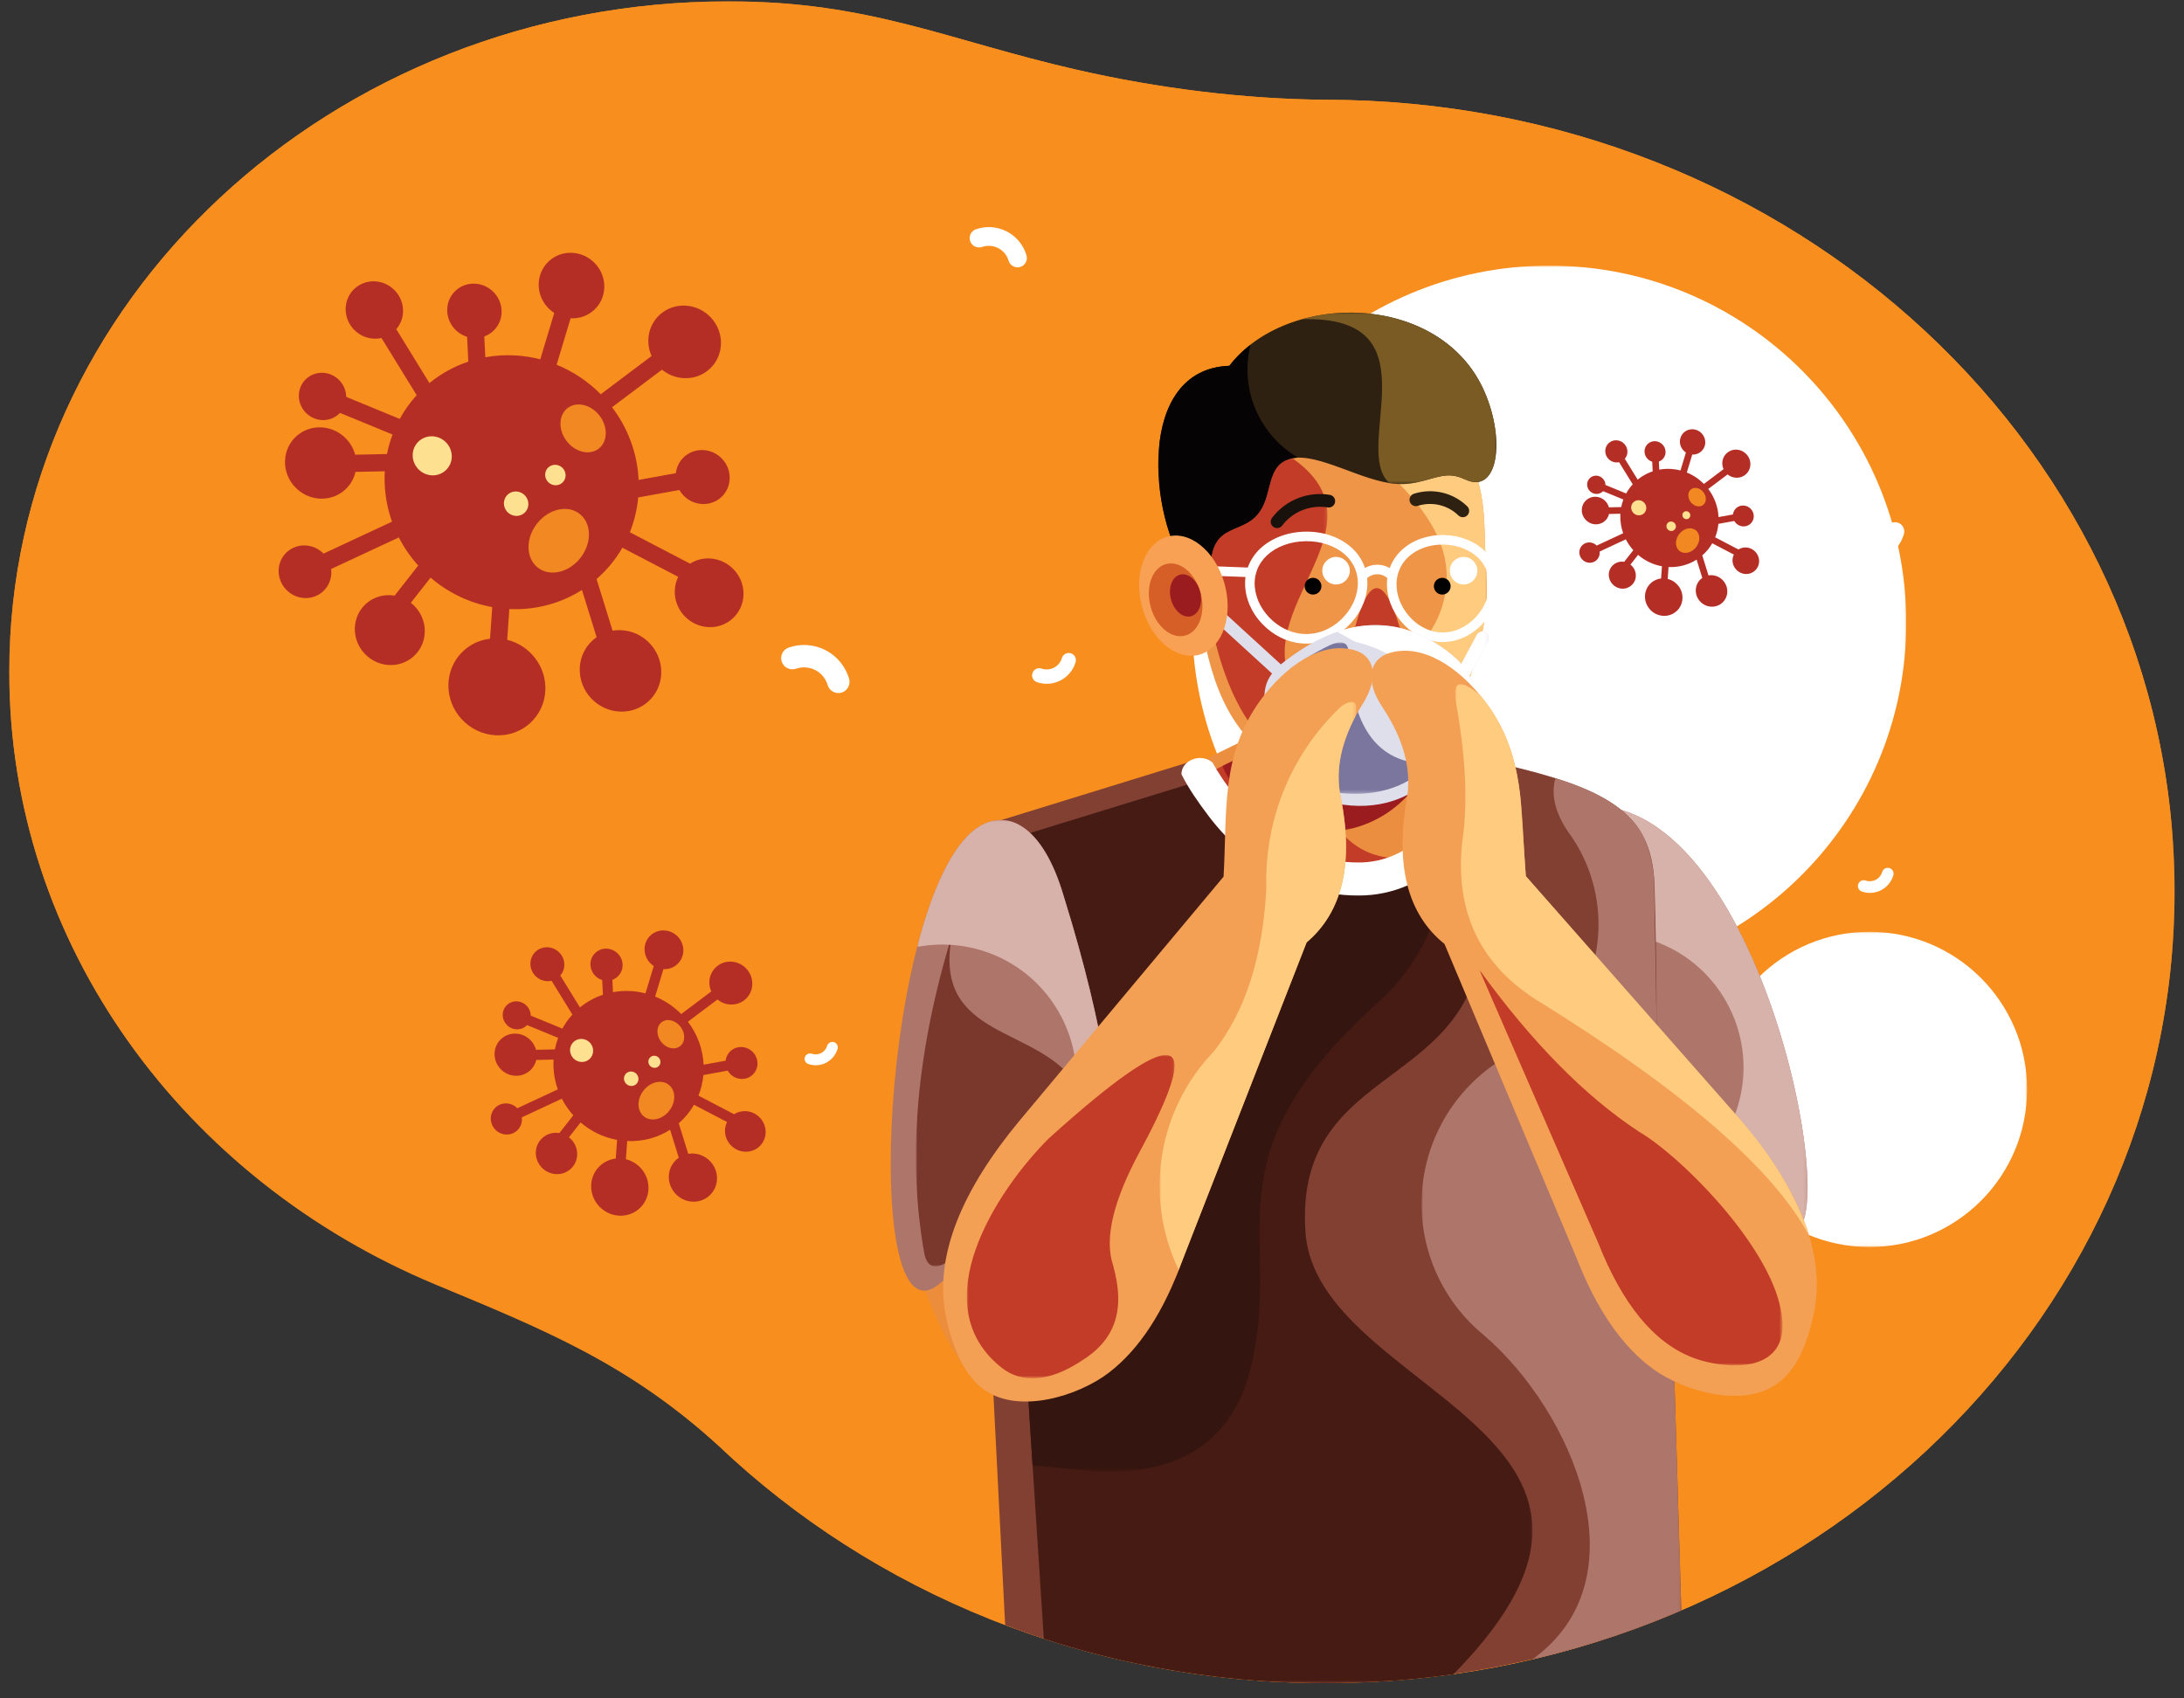 <svg xmlns="http://www.w3.org/2000/svg" xmlns:xlink="http://www.w3.org/1999/xlink" id="Layer_1" x="0px" y="0px" width="630px" height="490px" viewBox="0 0 630 490" xml:space="preserve">
<rect x="0" y="0" width="630" height="490" fill="#333333" stroke="none"/>
<g>
	<g>
		<path fill-rule="evenodd" clip-rule="evenodd" fill="#F78D1E" d="M210.23,0.389C95.601,0.389,2.675,87.008,2.675,193.858    c0,78.775,50.511,146.548,122.988,176.726l-0.002,0.002l0.035,0.013c30.864,12.845,55.472,22.669,81.538,46.466v-0.002    c44.474,42.296,106.45,68.541,175.004,68.541c135.331,0,245.038-102.263,245.038-228.409    c0-126.146-109.707-228.409-245.038-228.409c-23.491-0.224-48.004-3.26-71.677-8.67C273.544,11.655,250.961,0.389,210.23,0.389"></path>
		<defs>
			<filter id="Adobe_OpacityMaskFilter" filterUnits="userSpaceOnUse" x="2.675" y="0.389" width="624.601" height="485.214">
				
			</filter>
		</defs>
		<mask maskUnits="userSpaceOnUse" x="2.675" y="0.389" width="624.601" height="485.214" id="SVGID_1_">
			<g filter="url(#Adobe_OpacityMaskFilter)">
				<rect x="2.676" y="0.389" width="624.602" height="485.213"></rect>
				<g>
					<g>
						<defs>
							<rect id="SVGID_2_" x="2.676" y="0.39" width="624.602" height="485.213"></rect>
						</defs>
						<clipPath id="SVGID_3_">
							<use xlink:href="#SVGID_2_"></use>
						</clipPath>
						
							<linearGradient id="SVGID_4_" gradientUnits="userSpaceOnUse" x1="-60.999" y1="595.994" x2="-59.999" y2="595.994" gradientTransform="matrix(-680.257 246.503 246.503 680.257 -187732.625 -390281.281)">
							<stop offset="0" style="stop-color:#010101"></stop>
							<stop offset="1" style="stop-color:#FFFFFF"></stop>
						</linearGradient>
						<polygon clip-path="url(#SVGID_3_)" fill="url(#SVGID_4_)" points="782.695,429.285 75.173,685.669 -152.742,56.708         554.78,-199.675       "></polygon>
					</g>
				</g>
			</g>
		</mask>
		<g mask="url(#SVGID_1_)">
			<g>
				<defs>
					<rect id="SVGID_5_" x="2.676" y="0.389" width="624.601" height="485.213"></rect>
				</defs>
				<clipPath id="SVGID_6_">
					<use xlink:href="#SVGID_5_"></use>
				</clipPath>
				<path clip-path="url(#SVGID_6_)" fill-rule="evenodd" clip-rule="evenodd" fill="#F78E1E" d="M210.23,0.389      C95.601,0.389,2.675,87.008,2.675,193.858c0,78.775,50.511,146.548,122.988,176.726l-0.002,0.002l0.035,0.013      c30.864,12.845,55.472,22.669,81.538,46.466v-0.002c44.474,42.296,106.45,68.541,175.004,68.541      c135.331,0,245.038-102.263,245.038-228.409c0-126.146-109.707-228.409-245.038-228.409c-23.491-0.224-48.004-3.26-71.677-8.67      C273.544,11.655,250.961,0.389,210.23,0.389"></path>
			</g>
		</g>
		<defs>
			<filter id="Adobe_OpacityMaskFilter_1_" filterUnits="userSpaceOnUse" x="343.891" y="76.637" width="205.993" height="205.993">
				
			</filter>
		</defs>
		<mask maskUnits="userSpaceOnUse" x="343.891" y="76.637" width="205.993" height="205.993" id="SVGID_7_">
			<g filter="url(#Adobe_OpacityMaskFilter_1_)">
				<rect x="343.891" y="76.637" width="205.992" height="205.993"></rect>
				<g>
					<g>
						<defs>
							<rect id="SVGID_8_" x="343.891" y="76.637" width="205.993" height="205.993"></rect>
						</defs>
						<clipPath id="SVGID_9_">
							<use xlink:href="#SVGID_8_"></use>
						</clipPath>
						
							<linearGradient id="SVGID_10_" gradientUnits="userSpaceOnUse" x1="-61.001" y1="596.008" x2="-60" y2="596.008" gradientTransform="matrix(505.136 -219.939 -219.939 -505.136 162205.188 287889.281)">
							<stop offset="0" style="stop-color:#010101"></stop>
							<stop offset="1" style="stop-color:#FFFFFF"></stop>
						</linearGradient>
						<polygon clip-path="url(#SVGID_9_)" fill="url(#SVGID_10_)" points="268.494,109.465 517.056,1.24 625.281,249.802         376.72,358.027       "></polygon>
					</g>
				</g>
			</g>
		</mask>
		<g mask="url(#SVGID_7_)">
			<g>
				<defs>
					<rect id="SVGID_11_" x="343.891" y="76.637" width="205.993" height="205.993"></rect>
				</defs>
				<clipPath id="SVGID_12_">
					<use xlink:href="#SVGID_11_"></use>
				</clipPath>
				<path clip-path="url(#SVGID_12_)" fill-rule="evenodd" clip-rule="evenodd" fill="#FFFFFF" d="M446.888,76.637      c56.884,0,102.996,46.113,102.996,102.997c0,56.883-46.112,102.996-102.996,102.996c-56.883,0-102.996-46.113-102.996-102.996      C343.892,122.75,390.005,76.637,446.888,76.637"></path>
			</g>
		</g>
		<defs>
			<filter id="Adobe_OpacityMaskFilter_2_" filterUnits="userSpaceOnUse" x="493.783" y="268.828" width="90.952" height="90.951">
				
			</filter>
		</defs>
		<mask maskUnits="userSpaceOnUse" x="493.783" y="268.828" width="90.952" height="90.951" id="SVGID_13_">
			<g filter="url(#Adobe_OpacityMaskFilter_2_)">
				<rect x="493.784" y="268.828" width="90.951" height="90.951"></rect>
				<g>
					<g>
						<defs>
							<rect id="SVGID_14_" x="493.784" y="268.828" width="90.951" height="90.951"></rect>
						</defs>
						<clipPath id="SVGID_15_">
							<use xlink:href="#SVGID_14_"></use>
						</clipPath>
						
							<linearGradient id="SVGID_16_" gradientUnits="userSpaceOnUse" x1="-61.002" y1="596.018" x2="-60.002" y2="596.018" gradientTransform="matrix(223.028 -97.107 -97.107 -223.028 71959.898 127346.297)">
							<stop offset="0" style="stop-color:#010101"></stop>
							<stop offset="1" style="stop-color:#FFFFFF"></stop>
						</linearGradient>
						<polygon clip-path="url(#SVGID_15_)" fill="url(#SVGID_16_)" points="460.494,283.322 570.24,235.539 618.024,345.285         508.278,393.068       "></polygon>
					</g>
				</g>
			</g>
		</mask>
		<g mask="url(#SVGID_13_)">
			<g>
				<defs>
					<rect id="SVGID_17_" x="493.784" y="268.828" width="90.951" height="90.951"></rect>
				</defs>
				<clipPath id="SVGID_18_">
					<use xlink:href="#SVGID_17_"></use>
				</clipPath>
				<path clip-path="url(#SVGID_18_)" fill-rule="evenodd" clip-rule="evenodd" fill="#FFFFFF" d="M539.259,268.828      c25.115,0,45.476,20.36,45.476,45.477c0,25.114-20.36,45.475-45.476,45.475s-45.476-20.36-45.476-45.475      C493.783,289.188,514.144,268.828,539.259,268.828"></path>
			</g>
		</g>
		<path fill-rule="evenodd" clip-rule="evenodd" fill="#AE756A" d="M463.912,336.043c-9.289-10.793-14.567-19.203-14.567-19.203    s0.518-19.407,1.554-58.222c0.354-19.232,5.785-27.731,15.764-25.218c50.115,12.622,69.851,155.038,42.154,115.248    C489.239,340.838,474.694,338.647,463.912,336.043"></path>
		<defs>
			<filter id="Adobe_OpacityMaskFilter_3_" filterUnits="userSpaceOnUse" x="450.547" y="232.969" width="70.86" height="122.672">
				
			</filter>
		</defs>
		<mask maskUnits="userSpaceOnUse" x="450.547" y="232.969" width="70.86" height="122.672" id="SVGID_19_">
			<g filter="url(#Adobe_OpacityMaskFilter_3_)">
				<g>
					<defs>
						<rect id="SVGID_20_" x="450.547" y="232.969" width="70.86" height="122.672"></rect>
					</defs>
					<clipPath id="SVGID_21_">
						<use xlink:href="#SVGID_20_"></use>
					</clipPath>
					<rect x="450.547" y="230.887" clip-path="url(#SVGID_21_)" width="85.965" height="157.549"></rect>
					<g>
						<g>
							<defs>
								<rect id="SVGID_22_" x="450.547" y="232.969" width="70.86" height="122.672"></rect>
							</defs>
							<clipPath id="SVGID_23_" clip-path="url(#SVGID_21_)">
								<use xlink:href="#SVGID_22_"></use>
							</clipPath>
							
								<linearGradient id="SVGID_24_" gradientUnits="userSpaceOnUse" x1="-60.986" y1="596.053" x2="-59.986" y2="596.053" gradientTransform="matrix(44.686 -63.5 -63.5 -44.686 41047.957 23074.25)">
								<stop offset="0" style="stop-color:#010101"></stop>
								<stop offset="1" style="stop-color:#FFFFFF"></stop>
							</linearGradient>
							<polygon clip-path="url(#SVGID_23_)" fill="url(#SVGID_24_)" points="392.813,315.013 474.016,199.619 579.142,273.598          497.938,388.991        "></polygon>
						</g>
					</g>
				</g>
			</g>
		</mask>
		<g mask="url(#SVGID_19_)">
			<g>
				<defs>
					<rect id="SVGID_25_" x="450.547" y="232.969" width="70.86" height="122.672"></rect>
				</defs>
				<clipPath id="SVGID_26_">
					<use xlink:href="#SVGID_25_"></use>
				</clipPath>
				<path clip-path="url(#SVGID_26_)" fill-rule="evenodd" clip-rule="evenodd" fill="#D7B2AA" d="M450.547,271.779l0.353-13.161      c0.353-19.232,5.784-27.732,15.763-25.219c50.115,12.621,69.85,155.037,42.155,115.248c-9.07-3.618-17.06-6.029-24.095-7.836      c16.768-10.436,23.137-32.119,14.128-50.136C489.888,272.748,468.891,264.817,450.547,271.779"></path>
			</g>
		</g>
		<path fill-rule="evenodd" clip-rule="evenodd" fill="#814032" d="M285.306,237.685c0,0,19.517-6.023,58.549-18.07    c58.686,0.34,88.029,0.509,88.029,0.509c34.063,7.652,45.107,15.418,45.413,36.509c1.175,39.654,0.389,86.166-1.011,124.095    c3.063,1.702,5.442,4.583,6.443,8.165l2.263,75.72c-4.299,1.853-8.646,3.585-13.038,5.196l-0.016,0.006    c-3.369,1.235-6.764,2.401-10.183,3.493l-0.003-0.032c-48.827,15.495-101.191,16.419-150.644,2.549v0.003l-1.043-0.296    l-0.36-0.102l-0.439-0.129l-0.033-0.01l-0.034-0.01l-0.036-0.011l-0.037-0.011l-0.027-0.008l-0.011-0.003    c-0.471-0.138-0.94-0.275-1.41-0.415l-0.07-0.021l-0.072-0.021l-0.073-0.021l-0.034-0.011l-0.191-0.056v-0.002    c-5.831-1.744-11.598-3.696-17.288-5.855l-3.912-76.857l11.198,4.104C290.183,343.836,283.67,291.894,285.306,237.685"></path>
		<defs>
			<filter id="Adobe_OpacityMaskFilter_4_" filterUnits="userSpaceOnUse" x="291.1" y="216.237" width="150.947" height="269.375">
				
			</filter>
		</defs>
		<mask maskUnits="userSpaceOnUse" x="291.1" y="216.237" width="150.947" height="269.375" id="SVGID_27_">
			<g filter="url(#Adobe_OpacityMaskFilter_4_)">
				<g>
					<defs>
						<rect id="SVGID_28_" x="291.1" y="216.237" width="150.947" height="269.375"></rect>
					</defs>
					<clipPath id="SVGID_29_">
						<use xlink:href="#SVGID_28_"></use>
					</clipPath>
					<rect x="291.1" y="213.782" clip-path="url(#SVGID_29_)" width="196.792" height="273.5"></rect>
					<g>
						<g>
							<defs>
								<rect id="SVGID_30_" x="291.1" y="216.237" width="150.947" height="269.375"></rect>
							</defs>
							<clipPath id="SVGID_31_" clip-path="url(#SVGID_29_)">
								<use xlink:href="#SVGID_30_"></use>
							</clipPath>
							
								<linearGradient id="SVGID_32_" gradientUnits="userSpaceOnUse" x1="-60.992" y1="595.996" x2="-59.992" y2="595.996" gradientTransform="matrix(-286.422 -242.429 -242.429 286.422 127526.695 -185020.359)">
								<stop offset="0" style="stop-color:#010101"></stop>
								<stop offset="1" style="stop-color:#FFFFFF"></stop>
							</linearGradient>
							<polygon clip-path="url(#SVGID_31_)" fill="url(#SVGID_32_)" points="379.044,560.047 158.264,373.179 354.103,141.801          574.883,328.67        "></polygon>
						</g>
					</g>
				</g>
			</g>
		</mask>
		<g mask="url(#SVGID_27_)">
			<g>
				<defs>
					<rect id="SVGID_33_" x="291.1" y="216.237" width="150.947" height="269.375"></rect>
				</defs>
				<clipPath id="SVGID_34_">
					<use xlink:href="#SVGID_33_"></use>
				</clipPath>
				<path clip-path="url(#SVGID_34_)" fill-rule="evenodd" clip-rule="evenodd" fill="#451B13" d="M291.1,242.179      c8.39,89.474,12.584,134.211,12.584,134.211l3.21,23.849l-10.471,0.285c3.12,48.173,4.681,72.259,4.681,72.259      c5.267,1.716,10.588,3.261,15.953,4.634l0.001,0.004c1.233,0.315,2.469,0.619,3.706,0.916l0.433,0.104l0.058,0.014l0.789,0.187      l1.074,0.25l0.415,0.095l1.126,0.255l0.247,0.056l0.064,0.014c0.475,0.106,0.949,0.21,1.425,0.313l0.086,0.019l0.078,0.017      c0.488,0.105,0.978,0.209,1.465,0.313l0.033,0.006l0.076,0.016l0.435,0.091v-0.001c29.813,6.197,60.504,7.199,90.713,2.929      c68.611-69.804-39.417-81.019-42.698-127.433c-3.584-50.684,52.249-39.929,50.999-90.604      c-0.441-17.853-10.374-34.112-26.058-42.652c-15.683-8.54-34.731-8.062-49.966,1.254      C311.251,235.979,291.1,242.179,291.1,242.179"></path>
			</g>
		</g>
		<defs>
			
				<filter id="Adobe_OpacityMaskFilter_5_" filterUnits="userSpaceOnUse" x="296.534" y="242.178" width="119.232" height="182.381">
				
			</filter>
		</defs>
		<mask maskUnits="userSpaceOnUse" x="296.534" y="242.178" width="119.232" height="182.381" id="SVGID_35_">
			<g filter="url(#Adobe_OpacityMaskFilter_5_)">
				<g>
					<defs>
						<rect id="SVGID_36_" x="296.534" y="242.178" width="119.231" height="182.38"></rect>
					</defs>
					<clipPath id="SVGID_37_">
						<use xlink:href="#SVGID_36_"></use>
					</clipPath>
					<rect x="296.131" y="241.219" clip-path="url(#SVGID_37_)" width="120.362" height="186.527"></rect>
					<g>
						<g>
							<defs>
								<rect id="SVGID_38_" x="296.535" y="242.178" width="119.231" height="182.38"></rect>
							</defs>
							<clipPath id="SVGID_39_" clip-path="url(#SVGID_37_)">
								<use xlink:href="#SVGID_38_"></use>
							</clipPath>
							
								<linearGradient id="SVGID_40_" gradientUnits="userSpaceOnUse" x1="-60.959" y1="595.971" x2="-59.959" y2="595.971" gradientTransform="matrix(-62.475 -29.293 -29.293 62.475 14049.577 -38664.773)">
								<stop offset="0" style="stop-color:#010101"></stop>
								<stop offset="1" style="stop-color:#FFFFFF"></stop>
							</linearGradient>
							<polygon clip-path="url(#SVGID_39_)" fill="url(#SVGID_40_)" points="394.278,470.389 226.432,391.688 318.023,196.348          485.87,275.048        "></polygon>
						</g>
					</g>
				</g>
			</g>
		</mask>
		<g mask="url(#SVGID_35_)">
			<g>
				<defs>
					<rect id="SVGID_41_" x="296.534" y="242.178" width="119.231" height="182.38"></rect>
				</defs>
				<clipPath id="SVGID_42_">
					<use xlink:href="#SVGID_41_"></use>
				</clipPath>
				<path clip-path="url(#SVGID_42_)" fill-rule="evenodd" clip-rule="evenodd" fill="#35150F" d="M310.079,423.898      c31.256,3.848,45.755-9.563,50.617-28.885c9.909-39.371-13.928-60.014,37.056-105.983      c13.271-11.966,18.741-28.047,17.938-38.308c-5.001-6.338-13.02-9.503-21.001-8.289c-7.981,1.215-14.695,6.622-17.584,14.161      l-68.534,142.99c-0.477-0.771-1.118-1.445-1.9-1.971c-2.196-1.476-5.067-1.475-7.262,0.003      c-2.194,1.477-3.277,4.136-2.737,6.726c0,0,0.397,6.151,1.194,18.453C297.865,422.796,301.936,423.163,310.079,423.898"></path>
			</g>
		</g>
		<path fill-rule="evenodd" clip-rule="evenodd" fill="#EB8D3B" d="M293.15,311.356c11.958,10.646,17.197,26.836,13.534,41.824    c-3.664,14.988-13.714,37.819-28.951,40.587c0,0-14.517-18.95-18.819-54.674C283.53,321.2,293.15,311.356,293.15,311.356"></path>
		<path fill-rule="evenodd" clip-rule="evenodd" fill="#AE756A" d="M311.069,344.814c6.303-14.059,9.316-24.477,9.316-24.477    s-0.631-20.346-13.57-61.855c-6.061-20.614-16.535-25.571-25.201-19.462c-26.813,18.901-33.777,150.117-10.886,131.565    C287.738,356.884,301.276,350.552,311.069,344.814"></path>
		<path fill-rule="evenodd" clip-rule="evenodd" fill="#EB8E3F" d="M413.137,213.726c-32.876-1.707-49.313-2.561-49.313-2.561    s-6.2,3.021-18.599,9.063c20.415,45.313,77.408,43.895,77.034-0.573C416.178,215.702,413.137,213.726,413.137,213.726"></path>
		<defs>
			<filter id="Adobe_OpacityMaskFilter_6_" filterUnits="userSpaceOnUse" x="349.055" y="215.07" width="60.841" height="35.249">
				
			</filter>
		</defs>
		<mask maskUnits="userSpaceOnUse" x="349.055" y="215.07" width="60.841" height="35.249" id="SVGID_43_">
			<g filter="url(#Adobe_OpacityMaskFilter_6_)">
				<g>
					<defs>
						<rect id="SVGID_44_" x="349.055" y="215.07" width="60.84" height="35.249"></rect>
					</defs>
					<clipPath id="SVGID_45_">
						<use xlink:href="#SVGID_44_"></use>
					</clipPath>
					<rect x="349.055" y="215.07" clip-path="url(#SVGID_45_)" width="60.842" height="36.572"></rect>
					<g>
						<g>
							<defs>
								<rect id="SVGID_46_" x="349.055" y="215.069" width="60.842" height="35.25"></rect>
							</defs>
							<clipPath id="SVGID_47_" clip-path="url(#SVGID_45_)">
								<use xlink:href="#SVGID_46_"></use>
							</clipPath>
							
								<linearGradient id="SVGID_48_" gradientUnits="userSpaceOnUse" x1="-60.953" y1="595.971" x2="-59.953" y2="595.971" gradientTransform="matrix(-55.884 -27.549 -27.549 55.884 13409.537 -34742.613)">
								<stop offset="0" style="stop-color:#010101"></stop>
								<stop offset="1" style="stop-color:#FFFFFF"></stop>
							</linearGradient>
							<polygon clip-path="url(#SVGID_47_)" fill="url(#SVGID_48_)" points="398.001,274.447 335.075,243.427 360.95,190.94          423.875,221.96        "></polygon>
						</g>
					</g>
				</g>
			</g>
		</mask>
		<g mask="url(#SVGID_43_)">
			<g>
				<defs>
					<rect id="SVGID_49_" x="349.055" y="215.07" width="60.84" height="35.249"></rect>
				</defs>
				<clipPath id="SVGID_50_">
					<use xlink:href="#SVGID_49_"></use>
				</clipPath>
				<path clip-path="url(#SVGID_50_)" fill-rule="evenodd" clip-rule="evenodd" fill="#C23C27" d="M349.055,222.746      c4.899,11.231,14.082,20.04,25.507,24.468c11.427,4.429,24.146,4.107,35.334-0.889c-7.236,2.621-15.329,1.021-21.021-4.161      c-5.691-5.181-8.045-13.088-6.113-20.538c-12.043-4.371-18.064-6.556-18.064-6.556      C354.269,220.187,349.055,222.746,349.055,222.746"></path>
			</g>
		</g>
		<defs>
			<filter id="Adobe_OpacityMaskFilter_7_" filterUnits="userSpaceOnUse" x="352.578" y="216.337" width="59.396" height="23.66">
				
			</filter>
		</defs>
		<mask maskUnits="userSpaceOnUse" x="352.578" y="216.337" width="59.396" height="23.66" id="SVGID_51_">
			<g filter="url(#Adobe_OpacityMaskFilter_7_)">
				<g>
					<defs>
						<rect id="SVGID_52_" x="352.579" y="216.337" width="59.395" height="23.66"></rect>
					</defs>
					<clipPath id="SVGID_53_">
						<use xlink:href="#SVGID_52_"></use>
					</clipPath>
					<rect x="352.579" y="216.337" clip-path="url(#SVGID_53_)" width="59.396" height="23.796"></rect>
					<g>
						<g>
							<defs>
								<rect id="SVGID_54_" x="352.579" y="216.337" width="59.396" height="23.66"></rect>
							</defs>
							<clipPath id="SVGID_55_" clip-path="url(#SVGID_53_)">
								<use xlink:href="#SVGID_54_"></use>
							</clipPath>
							
								<linearGradient id="SVGID_56_" gradientUnits="userSpaceOnUse" x1="-60.94" y1="596.025" x2="-59.94" y2="596.025" gradientTransform="matrix(-7.297 -49 -49 7.297 29145.961 -7085.017)">
								<stop offset="0" style="stop-color:#010101"></stop>
								<stop offset="1" style="stop-color:#FFFFFF"></stop>
							</linearGradient>
							<polygon clip-path="url(#SVGID_55_)" fill="url(#SVGID_56_)" points="353.867,248.65 349.132,216.85 410.687,207.684          415.422,239.484        "></polygon>
						</g>
					</g>
				</g>
			</g>
		</mask>
		<g mask="url(#SVGID_51_)">
			<g>
				<defs>
					<rect id="SVGID_57_" x="352.579" y="216.337" width="59.395" height="23.66"></rect>
				</defs>
				<clipPath id="SVGID_58_">
					<use xlink:href="#SVGID_57_"></use>
				</clipPath>
				<path clip-path="url(#SVGID_58_)" fill-rule="evenodd" clip-rule="evenodd" fill="#9B1C1F" d="M362.113,216.337      c33.24,2.695,49.86,4.042,49.86,4.042c-5.09,11.791-16.647,19.478-29.49,19.616c-12.843,0.138-24.561-7.3-29.905-18.978      C358.936,217.897,362.113,216.337,362.113,216.337"></path>
			</g>
		</g>
		<path fill-rule="evenodd" clip-rule="evenodd" fill="#EE9548" d="M344.208,161.726c-4.894-20.085,5.771-40.654,25.253-48.708    c19.481-8.055,42.114-1.25,53.593,16.112c4.806,12.211,5.04,16.655,5.356,28.846c0.221,8.472,1.583,14.431-1.343,26.743    c-3.271,12.465-10.088,38.102-26.27,44.3c-12.457,4.772-27.479-1.538-40.016-15.19    C350.271,202.808,346.67,186.892,344.208,161.726"></path>
		<defs>
			<filter id="Adobe_OpacityMaskFilter_8_" filterUnits="userSpaceOnUse" x="380.861" y="109.653" width="48.058" height="110.726">
				
			</filter>
		</defs>
		<mask maskUnits="userSpaceOnUse" x="380.861" y="109.653" width="48.058" height="110.726" id="SVGID_59_">
			<g filter="url(#Adobe_OpacityMaskFilter_8_)">
				<g>
					<defs>
						<rect id="SVGID_60_" x="380.861" y="109.654" width="48.058" height="110.725"></rect>
					</defs>
					<clipPath id="SVGID_61_">
						<use xlink:href="#SVGID_60_"></use>
					</clipPath>
					<rect x="380.861" y="107.947" clip-path="url(#SVGID_61_)" width="49.132" height="112.432"></rect>
					<g>
						<g>
							<defs>
								<rect id="SVGID_62_" x="380.861" y="109.653" width="48.058" height="110.725"></rect>
							</defs>
							<clipPath id="SVGID_63_" clip-path="url(#SVGID_61_)">
								<use xlink:href="#SVGID_62_"></use>
							</clipPath>
							
								<linearGradient id="SVGID_64_" gradientUnits="userSpaceOnUse" x1="-61.086" y1="596.117" x2="-60.087" y2="596.117" gradientTransform="matrix(25.498 -1.158 -1.158 -25.498 2648.5 15294.542)">
								<stop offset="0" style="stop-color:#010101"></stop>
								<stop offset="1" style="stop-color:#FFFFFF"></stop>
							</linearGradient>
							<polygon clip-path="url(#SVGID_63_)" fill="url(#SVGID_64_)" points="375.841,109.881 428.82,107.474 433.939,220.15          380.96,222.557        "></polygon>
						</g>
					</g>
				</g>
			</g>
		</mask>
		<g mask="url(#SVGID_59_)">
			<g>
				<defs>
					<rect id="SVGID_65_" x="380.861" y="109.654" width="48.058" height="110.725"></rect>
				</defs>
				<clipPath id="SVGID_66_">
					<use xlink:href="#SVGID_65_"></use>
				</clipPath>
				<path clip-path="url(#SVGID_66_)" fill-rule="evenodd" clip-rule="evenodd" fill="#FECB7F" d="M392.464,195.255      c11.33-1.788,21.052-10.144,24.007-21.974c3.669-14.686-5.071-26.151-14.946-35.787c-0.635-0.649-1.303-1.271-2.003-1.864      c-0.511-0.485-1.043-0.954-1.595-1.406c-4.276-3.795-9.709-6.356-15.361-7.209c1.162-5.863,0.48-11.763-1.704-17.014      c16.314-2.054,32.904,5.081,42.192,19.129c4.807,12.211,5.04,16.655,5.356,28.846c0.221,8.472,1.583,14.431-1.342,26.743      c-2.388,9.098-6.667,25.208-15.094,35.66c-2.474-4.38-6.034-8.064-10.318-10.686c-0.888-0.734-1.818-1.418-2.79-2.045      c-0.395-1.077-0.851-2.123-1.363-3.138c-0.46-1.295-1.009-2.548-1.638-3.753l-0.266-0.529      C394.704,198.435,393.65,196.776,392.464,195.255"></path>
			</g>
		</g>
		<defs>
			<filter id="Adobe_OpacityMaskFilter_9_" filterUnits="userSpaceOnUse" x="344.082" y="132.208" width="38.831" height="81.014">
				
			</filter>
		</defs>
		<mask maskUnits="userSpaceOnUse" x="344.082" y="132.208" width="38.831" height="81.014" id="SVGID_67_">
			<g filter="url(#Adobe_OpacityMaskFilter_9_)">
				<g>
					<defs>
						<rect id="SVGID_68_" x="344.083" y="132.209" width="38.83" height="81.013"></rect>
					</defs>
					<clipPath id="SVGID_69_">
						<use xlink:href="#SVGID_68_"></use>
					</clipPath>
					<rect x="342.229" y="132.208" clip-path="url(#SVGID_69_)" width="57.903" height="81.013"></rect>
					<g>
						<g>
							<defs>
								<rect id="SVGID_70_" x="344.083" y="132.209" width="38.831" height="81.013"></rect>
							</defs>
							<clipPath id="SVGID_71_" clip-path="url(#SVGID_69_)">
								<use xlink:href="#SVGID_70_"></use>
							</clipPath>
							
								<linearGradient id="SVGID_72_" gradientUnits="userSpaceOnUse" x1="-60.995" y1="595.938" x2="-59.995" y2="595.938" gradientTransform="matrix(-58.946 29.36 29.36 58.946 -20696.1 -33180.797)">
								<stop offset="0" style="stop-color:#010101"></stop>
								<stop offset="1" style="stop-color:#FFFFFF"></stop>
							</linearGradient>
							<polygon clip-path="url(#SVGID_71_)" fill="url(#SVGID_72_)" points="415.244,197.119 351.802,228.719 311.752,148.312          375.195,116.712        "></polygon>
						</g>
					</g>
				</g>
			</g>
		</mask>
		<g mask="url(#SVGID_67_)">
			<g>
				<defs>
					<rect id="SVGID_73_" x="344.083" y="132.209" width="38.83" height="81.013"></rect>
				</defs>
				<clipPath id="SVGID_74_">
					<use xlink:href="#SVGID_73_"></use>
				</clipPath>
				<path clip-path="url(#SVGID_74_)" fill-rule="evenodd" clip-rule="evenodd" fill="#C23C27" d="M364.225,213.222      c5.389-11.172,8.083-16.757,8.083-16.757c-9.986-22.275,27.824-45.237,0.479-64.256c-11.362,1.258-21.208,8.434-25.884,18.866      c-4.675,10.43-3.479,22.556,3.143,31.874C353.154,196.472,357.881,206.563,364.225,213.222"></path>
			</g>
		</g>
		<path fill-rule="evenodd" clip-rule="evenodd" fill="#2E2111" d="M342.627,164.717c2.832,3.892,5.983,3.019,6.55-2.215    c1.07-13.54,11.787-6.908,15.765-18.068c1.85-5.191,1.636-11.036,7.845-12.225c7.722-1.478,20.09,6.637,29.902,7.395    c6.152,0.475,10.365-2.142,14.659-2.428c1.783-0.117,3.454,0.276,5.535,1.241c9.077,4.154,11.535-11.212,5.304-25.472    c-12.548-28.707-56.765-29.19-73.583-7.409C327.485,106.533,331.498,149.417,342.627,164.717"></path>
		<path fill="#19120C" d="M383.595,142.768c1.001,0.163,1.681,1.107,1.519,2.109c-0.163,1.001-1.107,1.681-2.109,1.518    c-2.51-0.417-5.031-0.121-7.309,0.786c-2.275,0.907-4.307,2.423-5.838,4.445c-0.609,0.81-1.761,0.972-2.571,0.362    c-0.81-0.61-0.972-1.761-0.361-2.571c1.948-2.574,4.528-4.501,7.414-5.651C377.225,142.617,380.418,142.241,383.595,142.768"></path>
		<path fill="#2E2111" d="M408.977,145.944c-0.966,0.306-1.996-0.229-2.302-1.196c-0.305-0.966,0.229-1.996,1.196-2.302    c2.7-0.859,5.525-0.94,8.182-0.315c2.66,0.629,5.155,1.966,7.189,3.944c0.726,0.705,0.742,1.866,0.038,2.592    s-1.865,0.743-2.592,0.039c-1.546-1.504-3.442-2.521-5.468-2.998C413.189,145.229,411.033,145.29,408.977,145.944"></path>
		<path fill-rule="evenodd" clip-rule="evenodd" fill="#010101" d="M378.851,166.708c1.334,0.051,2.373,1.173,2.322,2.507    c-0.051,1.333-1.174,2.373-2.507,2.322c-1.334-0.051-2.373-1.173-2.322-2.507C376.395,167.698,377.518,166.658,378.851,166.708"></path>
		<path fill-rule="evenodd" clip-rule="evenodd" fill="#C23C27" d="M390.084,184.13c4.619-19.456,9.525-19.26,14.718,0.586    c1.597,1.163,2.171,3.285,1.371,5.067c-0.799,1.783-2.749,2.728-4.654,2.256c-1.147,1.478-2.943,2.295-4.82,2.193    s-3.603-1.111-4.633-2.708c-1.396,0.655-3.059,0.399-4.223-0.649c-1.164-1.047-1.603-2.684-1.113-4.155    C387.218,185.249,388.539,184.229,390.084,184.13"></path>
		<path fill="#FFFFFF" d="M382.924,157.107c-1.91-0.652-4.034-0.996-6.272-0.968c-2.246,0.028-4.365,0.426-6.26,1.126    c-1.915,0.708-3.598,1.727-4.945,2.987c-1.291,1.208-2.266,2.655-2.858,4.256c-0.581,1.565-0.801,3.285-0.602,5.084    c0.195,1.799,0.759,3.507,1.599,5.064c0.897,1.667,2.112,3.168,3.533,4.431c1.382,1.227,2.971,2.22,4.698,2.89    c1.628,0.632,3.37,0.972,5.17,0.95c1.802-0.022,3.535-0.407,5.144-1.079c1.704-0.711,3.267-1.745,4.623-3.012    c1.388-1.298,2.564-2.829,3.422-4.518c0.802-1.582,1.325-3.304,1.476-5.102c0.151-1.8-0.113-3.513-0.734-5.06    c-0.637-1.589-1.65-3.014-2.975-4.191C386.567,158.744,384.86,157.769,382.924,157.107 M422.027,158.19    c-1.696-0.664-3.594-1.045-5.607-1.078c-2.016-0.034-3.928,0.283-5.647,0.891c-1.738,0.614-3.279,1.529-4.525,2.681    c-1.194,1.105-2.112,2.449-2.693,3.953c-0.569,1.472-0.815,3.1-0.685,4.81v0.005c0.128,1.71,0.593,3.345,1.31,4.848    c0.771,1.613,1.827,3.069,3.071,4.298c1.215,1.2,2.616,2.18,4.147,2.855c1.434,0.634,2.984,0.999,4.603,1.026    c1.609,0.028,3.171-0.287,4.627-0.873c1.547-0.623,2.98-1.556,4.237-2.718c1.286-1.189,2.392-2.607,3.215-4.19    c0.769-1.479,1.288-3.1,1.475-4.807c0.187-1.706-0.007-3.34-0.528-4.83c-0.532-1.524-1.407-2.898-2.564-4.044    C425.258,159.829,423.75,158.865,422.027,158.19 M359.275,166.469l-14.393-0.544l0.105-2.75l14.944,0.565l0.067-0.184    c0.743-2.005,1.96-3.814,3.568-5.319c1.609-1.506,3.609-2.72,5.875-3.557c2.182-0.806,4.611-1.264,7.173-1.295    c2.566-0.033,5.003,0.362,7.196,1.11c2.275,0.778,4.303,1.942,5.956,3.412c1.646,1.463,2.907,3.238,3.703,5.223    c0.098,0.243,0.188,0.49,0.271,0.739c0.186-0.107,0.377-0.205,0.571-0.294c0.92-0.422,1.936-0.648,2.979-0.648    c1.035-0.001,2.047,0.225,2.969,0.647c0.212,0.098,0.419,0.205,0.62,0.322c0.031-0.085,0.063-0.17,0.095-0.254    c0.732-1.891,1.891-3.584,3.403-4.984c1.514-1.399,3.378-2.508,5.477-3.25c2.022-0.714,4.263-1.087,6.613-1.048    c2.35,0.039,4.57,0.485,6.562,1.266c2.063,0.808,3.889,1.981,5.359,3.435c1.466,1.449,2.57,3.18,3.239,5.095    c0.653,1.869,0.897,3.911,0.666,6.034c-0.226,2.055-0.85,4.004-1.771,5.779c-0.972,1.867-2.275,3.542-3.795,4.945    c-1.494,1.38-3.211,2.495-5.079,3.247c-1.785,0.719-3.707,1.104-5.703,1.07c-1.992-0.033-3.899-0.482-5.662-1.261    c-1.84-0.812-3.519-1.984-4.968-3.415c-1.475-1.456-2.722-3.172-3.626-5.065c-0.861-1.803-1.419-3.771-1.573-5.835h-0.001    c-0.074-0.984-0.05-1.947,0.069-2.88c-0.323-0.285-0.683-0.519-1.068-0.695c-0.568-0.261-1.193-0.4-1.834-0.4    c-0.634,0-1.256,0.14-1.824,0.401c-0.394,0.18-0.761,0.42-1.088,0.711c0.09,0.863,0.098,1.747,0.022,2.648    c-0.182,2.166-0.807,4.229-1.763,6.116c-1.008,1.99-2.386,3.784-4.003,5.295c-1.592,1.488-3.432,2.704-5.442,3.543    c-1.919,0.802-3.997,1.261-6.166,1.288c-2.174,0.027-4.263-0.378-6.199-1.129c-2.027-0.787-3.898-1.958-5.531-3.409    c-1.656-1.471-3.077-3.228-4.133-5.189c-1.005-1.866-1.681-3.913-1.915-6.069C359.114,168.719,359.13,167.575,359.275,166.469"></path>
		<path fill-rule="evenodd" clip-rule="evenodd" fill="#DFDEEB" d="M421.322,212.596c-5.003,10.3-11.922,15.925-19.288,18.381    c-21.575,7.193-46.985-12.783-39.327-22.009c3.646-4.942,0.187-9.304,4.22-14.654l-27.498-25.158l2.475-2.705l27.574,25.229    c0.096-0.081,0.192-0.162,0.293-0.243c16.313-12.927,31.581-14.565,45.802-4.913c2.281,1.548,4.341,3.21,5.951,5.033l4.478-8.365    c0.477-0.894,1.589-1.232,2.481-0.756c0.895,0.477,1.233,1.589,0.756,2.482l-5.38,10.052c0.976,1.986,1.39,4.153,1.027,6.544    C424.318,205.231,422.949,209.244,421.322,212.596"></path>
		<path fill-rule="evenodd" clip-rule="evenodd" fill="#010101" d="M416.127,166.708c1.333,0.051,2.373,1.173,2.322,2.507    c-0.051,1.333-1.174,2.373-2.508,2.322c-1.333-0.051-2.372-1.173-2.321-2.507C413.671,167.698,414.793,166.658,416.127,166.708"></path>
		<path fill-rule="evenodd" clip-rule="evenodd" fill="#FFFFFF" d="M422.343,160.681c2.193,0.083,3.903,1.93,3.819,4.124    c-0.084,2.192-1.93,3.903-4.124,3.819c-2.193-0.084-3.903-1.93-3.819-4.124C418.303,162.307,420.148,160.597,422.343,160.681"></path>
		<path fill-rule="evenodd" clip-rule="evenodd" fill="#FFFFFF" d="M385.554,160.681c2.193,0.083,3.903,1.93,3.819,4.124    c-0.083,2.192-1.93,3.903-4.124,3.819c-2.192-0.084-3.903-1.93-3.819-4.124C381.514,162.307,383.36,160.597,385.554,160.681"></path>
		<defs>
			<filter id="Adobe_OpacityMaskFilter_10_" filterUnits="userSpaceOnUse" x="334.113" y="99.421" width="40.311" height="67.709">
				
			</filter>
		</defs>
		<mask maskUnits="userSpaceOnUse" x="334.113" y="99.421" width="40.311" height="67.709" id="SVGID_75_">
			<g filter="url(#Adobe_OpacityMaskFilter_10_)">
				<g>
					<defs>
						<rect id="SVGID_76_" x="334.114" y="99.421" width="40.31" height="67.709"></rect>
					</defs>
					<clipPath id="SVGID_77_">
						<use xlink:href="#SVGID_76_"></use>
					</clipPath>
					<rect x="327.486" y="99.421" clip-path="url(#SVGID_77_)" width="46.938" height="69.188"></rect>
					<g>
						<g>
							<defs>
								<rect id="SVGID_78_" x="334.114" y="99.421" width="40.311" height="67.708"></rect>
							</defs>
							<clipPath id="SVGID_79_" clip-path="url(#SVGID_77_)">
								<use xlink:href="#SVGID_78_"></use>
							</clipPath>
							
								<linearGradient id="SVGID_80_" gradientUnits="userSpaceOnUse" x1="-60.993" y1="595.951" x2="-59.993" y2="595.951" gradientTransform="matrix(-58.547 29.599 29.599 58.547 -20816.111 -32972.812)">
								<stop offset="0" style="stop-color:#010101"></stop>
								<stop offset="1" style="stop-color:#FFFFFF"></stop>
							</linearGradient>
							<polygon clip-path="url(#SVGID_79_)" fill="url(#SVGID_80_)" points="401.688,153.346 342.32,183.36 306.851,113.204          366.219,83.189        "></polygon>
						</g>
					</g>
				</g>
			</g>
		</mask>
		<g mask="url(#SVGID_75_)">
			<g>
				<defs>
					<rect id="SVGID_81_" x="334.114" y="99.421" width="40.31" height="67.709"></rect>
				</defs>
				<clipPath id="SVGID_82_">
					<use xlink:href="#SVGID_81_"></use>
				</clipPath>
				<path clip-path="url(#SVGID_82_)" fill-rule="evenodd" clip-rule="evenodd" fill="#050303" d="M342.627,164.717      c2.832,3.892,5.983,3.019,6.55-2.215c1.07-13.54,11.787-6.908,15.765-18.068c1.85-5.191,1.636-11.036,7.845-12.225      c0.526-0.1,1.072-0.155,1.638-0.173c-11.008-6.44-16.941-19.578-13.691-32.576l0.01-0.039c-2.302,1.789-4.373,3.828-6.139,6.114      C327.485,106.533,331.498,149.417,342.627,164.717"></path>
			</g>
		</g>
		<path fill-rule="evenodd" clip-rule="evenodd" fill="#F8A155" d="M337.626,154.638c6.741-1.144,13.881,5.637,15.946,15.145    s-1.725,18.143-8.467,19.287c-6.741,1.145-13.881-5.636-15.946-15.144C327.094,164.417,330.884,155.783,337.626,154.638"></path>
		<path fill-rule="evenodd" clip-rule="evenodd" fill="#D65F27" d="M336.86,162.623c4.083-0.693,8.406,3.413,9.657,9.171    c1.251,5.758-1.045,10.988-5.127,11.681c-4.083,0.692-8.406-3.414-9.657-9.172C330.482,168.545,332.777,163.316,336.86,162.623"></path>
		<path fill-rule="evenodd" clip-rule="evenodd" fill="#9B1C1F" d="M340.666,165.732c2.373-0.402,4.886,1.984,5.613,5.331    c0.727,3.347-0.607,6.386-2.98,6.789s-4.886-1.984-5.612-5.331C336.959,169.174,338.293,166.136,340.666,165.732"></path>
		<defs>
			<filter id="Adobe_OpacityMaskFilter_11_" filterUnits="userSpaceOnUse" x="375.629" y="90.194" width="56.011" height="49.467">
				
			</filter>
		</defs>
		<mask maskUnits="userSpaceOnUse" x="375.629" y="90.194" width="56.011" height="49.467" id="SVGID_83_">
			<g filter="url(#Adobe_OpacityMaskFilter_11_)">
				<g>
					<defs>
						<rect id="SVGID_84_" x="375.629" y="90.194" width="56.011" height="49.467"></rect>
					</defs>
					<clipPath id="SVGID_85_">
						<use xlink:href="#SVGID_84_"></use>
					</clipPath>
					<rect x="375.629" y="86.606" clip-path="url(#SVGID_85_)" width="58.789" height="55.965"></rect>
					<g>
						<g>
							<defs>
								<rect id="SVGID_86_" x="375.629" y="90.195" width="56.012" height="49.467"></rect>
							</defs>
							<clipPath id="SVGID_87_" clip-path="url(#SVGID_85_)">
								<use xlink:href="#SVGID_86_"></use>
							</clipPath>
							
								<linearGradient id="SVGID_88_" gradientUnits="userSpaceOnUse" x1="-61.06" y1="596.027" x2="-60.06" y2="596.027" gradientTransform="matrix(40.718 21.251 21.251 -40.718 -9787.607 25675.457)">
								<stop offset="0" style="stop-color:#010101"></stop>
								<stop offset="1" style="stop-color:#FFFFFF"></stop>
							</linearGradient>
							<polygon clip-path="url(#SVGID_87_)" fill="url(#SVGID_88_)" points="387.62,67.22 451.932,100.785 419.65,162.637          355.339,129.072        "></polygon>
						</g>
					</g>
				</g>
			</g>
		</mask>
		<g mask="url(#SVGID_83_)">
			<g>
				<defs>
					<rect id="SVGID_89_" x="375.629" y="90.194" width="56.011" height="49.467"></rect>
				</defs>
				<clipPath id="SVGID_90_">
					<use xlink:href="#SVGID_89_"></use>
				</clipPath>
				<path clip-path="url(#SVGID_90_)" fill-rule="evenodd" clip-rule="evenodd" fill="#7A5B24" d="M376.923,92.079h0.436      c36.655,0,12.362,37.604,23.457,47.3c0.632,0.101,1.257,0.178,1.872,0.225c6.153,0.475,10.366-2.142,14.66-2.427      c1.783-0.118,3.454,0.275,5.535,1.24c9.077,4.155,11.535-11.212,5.303-25.472c-8.771-20.065-33.012-26.338-52.557-20.86      C376.062,92.073,376.493,92.072,376.923,92.079"></path>
			</g>
		</g>
		<defs>
			<filter id="Adobe_OpacityMaskFilter_12_" filterUnits="userSpaceOnUse" x="364.401" y="185.332" width="47.573" height="43.702">
				
			</filter>
		</defs>
		<mask maskUnits="userSpaceOnUse" x="364.401" y="185.332" width="47.573" height="43.702" id="SVGID_91_">
			<g filter="url(#Adobe_OpacityMaskFilter_12_)">
				<g>
					<defs>
						<rect id="SVGID_92_" x="364.402" y="185.332" width="47.571" height="43.702"></rect>
					</defs>
					<clipPath id="SVGID_93_">
						<use xlink:href="#SVGID_92_"></use>
					</clipPath>
					<rect x="363.618" y="184.576" clip-path="url(#SVGID_93_)" width="48.356" height="50.646"></rect>
					<g>
						<g>
							<defs>
								<rect id="SVGID_94_" x="364.402" y="185.332" width="47.572" height="43.702"></rect>
							</defs>
							<clipPath id="SVGID_95_" clip-path="url(#SVGID_93_)">
								<use xlink:href="#SVGID_94_"></use>
							</clipPath>
							
								<linearGradient id="SVGID_96_" gradientUnits="userSpaceOnUse" x1="-60.971" y1="595.944" x2="-59.971" y2="595.944" gradientTransform="matrix(-62.608 16.511 16.511 62.608 -13247.531 -36102.375)">
								<stop offset="0" style="stop-color:#010101"></stop>
								<stop offset="1" style="stop-color:#FFFFFF"></stop>
							</linearGradient>
							<polygon clip-path="url(#SVGID_95_)" fill="url(#SVGID_96_)" points="422.751,226.192 367.495,240.764 353.626,188.174          408.882,173.602        "></polygon>
						</g>
					</g>
				</g>
			</g>
		</mask>
		<g mask="url(#SVGID_91_)">
			<g>
				<defs>
					<rect id="SVGID_97_" x="364.402" y="185.332" width="47.571" height="43.702"></rect>
				</defs>
				<clipPath id="SVGID_98_">
					<use xlink:href="#SVGID_97_"></use>
				</clipPath>
				<path clip-path="url(#SVGID_98_)" fill-rule="evenodd" clip-rule="evenodd" fill="#7A769E" d="M411.975,220.378      c-14.743-0.112-22.396-10.827-22.963-32.145c-0.075-2.964-1.887-3.657-5.434-2.08c-10.571,5.172-15.814,10.095-15.729,14.77      c-0.161,2.445-0.527,4.528-1.096,6.25c-0.977,2.954-3.137,4.438-2.058,7.896C369.149,229.336,399.818,235.222,411.975,220.378"></path>
			</g>
		</g>
		<defs>
			<filter id="Adobe_OpacityMaskFilter_13_" filterUnits="userSpaceOnUse" x="385.717" y="180.337" width="43.738" height="43.675">
				
			</filter>
		</defs>
		<mask maskUnits="userSpaceOnUse" x="385.717" y="180.337" width="43.738" height="43.675" id="SVGID_99_">
			<g filter="url(#Adobe_OpacityMaskFilter_13_)">
				<g>
					<defs>
						<rect id="SVGID_100_" x="385.717" y="180.337" width="43.737" height="43.674"></rect>
					</defs>
					<clipPath id="SVGID_101_">
						<use xlink:href="#SVGID_100_"></use>
					</clipPath>
					<rect x="385.717" y="178.673" clip-path="url(#SVGID_101_)" width="43.998" height="45.338"></rect>
					<g>
						<g>
							<defs>
								<rect id="SVGID_102_" x="385.717" y="180.336" width="43.737" height="43.675"></rect>
							</defs>
							<clipPath id="SVGID_103_" clip-path="url(#SVGID_101_)">
								<use xlink:href="#SVGID_102_"></use>
							</clipPath>
							
								<linearGradient id="SVGID_104_" gradientUnits="userSpaceOnUse" x1="-61.028" y1="596.135" x2="-60.028" y2="596.135" gradientTransform="matrix(26.976 -6.871 -6.871 -26.976 6141.438 15866.569)">
								<stop offset="0" style="stop-color:#010101"></stop>
								<stop offset="1" style="stop-color:#FFFFFF"></stop>
							</linearGradient>
							<polygon clip-path="url(#SVGID_103_)" fill="url(#SVGID_104_)" points="375.271,182.997 426.79,169.875 439.9,221.351          388.381,234.472        "></polygon>
						</g>
					</g>
				</g>
			</g>
		</mask>
		<g mask="url(#SVGID_99_)">
			<g>
				<defs>
					<rect id="SVGID_105_" x="385.717" y="180.337" width="43.737" height="43.674"></rect>
				</defs>
				<clipPath id="SVGID_106_">
					<use xlink:href="#SVGID_105_"></use>
				</clipPath>
				<path clip-path="url(#SVGID_106_)" fill-rule="evenodd" clip-rule="evenodd" fill="#FFFFFF" d="M421.322,212.596      c-2.308,4.75-5.022,8.506-8.002,11.416c5.455-15.567-2.866-32.543-18.525-37.742c-1.183-0.421-2.399-0.769-3.646-1.038      c-0.388-0.194-0.782-0.381-1.181-0.559c-1.298-0.8-2.637-1.56-3.999-2.242l-0.251-0.149c10.418-3.609,20.368-2.196,29.854,4.242      c2.281,1.548,4.341,3.21,5.951,5.033l4.478-8.365c0.477-0.894,1.589-1.232,2.481-0.756c0.895,0.477,1.233,1.589,0.756,2.482      l-5.38,10.052c0.976,1.986,1.39,4.153,1.027,6.544C424.318,205.231,422.949,209.244,421.322,212.596"></path>
			</g>
		</g>
		<path fill="#FFFFFF" d="M349.795,220.02c1.775,3.345,4.231,6.702,6.418,9.6c2.627,3.482,5.665,6.662,9.061,9.466l0.036,0.037    c7.45,6.324,16.918,9.773,26.69,9.711c7.131,0,13.953-3.002,18.754-8.278l0.002,0.002c3.079-3.627,5.131-7.935,5.995-12.614    v-0.038c0.526-2.728,0.777-5.416,0.743-8.196c0.381-2.316,2.369-4.026,4.718-4.054c2.348-0.028,4.377,1.635,4.813,3.943    c0.038,3.358-0.259,6.803-0.895,10.101l-0.007-0.001c-1.174,6.32-4.027,12.294-8.213,17.173l-0.093,0.111    c-6.621,7.271-15.947,11.383-25.779,11.379c-12.02,0.076-23.681-4.149-32.854-11.919l-0.003,0.003    c-3.961-3.271-7.513-6.991-10.592-11.073c-2.715-3.599-5.698-7.789-7.783-11.986C340.727,219.492,346.273,217.019,349.795,220.02"></path>
		<defs>
			<filter id="Adobe_OpacityMaskFilter_14_" filterUnits="userSpaceOnUse" x="264.205" y="269.333" width="46.848" height="96.052">
				
			</filter>
		</defs>
		<mask maskUnits="userSpaceOnUse" x="264.205" y="269.333" width="46.848" height="96.052" id="SVGID_107_">
			<g filter="url(#Adobe_OpacityMaskFilter_14_)">
				<g>
					<defs>
						<rect id="SVGID_108_" x="264.205" y="269.333" width="46.847" height="96.052"></rect>
					</defs>
					<clipPath id="SVGID_109_">
						<use xlink:href="#SVGID_108_"></use>
					</clipPath>
					<rect x="261.619" y="269.333" clip-path="url(#SVGID_109_)" width="49.433" height="97.102"></rect>
					<g>
						<g>
							<defs>
								<rect id="SVGID_110_" x="264.204" y="269.333" width="46.848" height="96.053"></rect>
							</defs>
							<clipPath id="SVGID_111_" clip-path="url(#SVGID_109_)">
								<use xlink:href="#SVGID_110_"></use>
							</clipPath>
							
								<linearGradient id="SVGID_112_" gradientUnits="userSpaceOnUse" x1="-61.027" y1="595.957" x2="-60.027" y2="595.957" gradientTransform="matrix(-24.14 71.263 71.263 24.14 -43642.938 -9756.041)">
								<stop offset="0" style="stop-color:#010101"></stop>
								<stop offset="1" style="stop-color:#FFFFFF"></stop>
							</linearGradient>
							<polygon clip-path="url(#SVGID_111_)" fill="url(#SVGID_112_)" points="340.24,279.221 306.229,379.622 235.015,355.498          269.026,255.097        "></polygon>
						</g>
					</g>
				</g>
			</g>
		</mask>
		<g mask="url(#SVGID_107_)">
			<g>
				<defs>
					<rect id="SVGID_113_" x="264.205" y="269.333" width="46.847" height="96.052"></rect>
				</defs>
				<clipPath id="SVGID_114_">
					<use xlink:href="#SVGID_113_"></use>
				</clipPath>
				<path clip-path="url(#SVGID_114_)" fill-rule="evenodd" clip-rule="evenodd" fill="#7A382C" d="M273.971,363.564      c24.72-33.177,37.081-49.765,37.081-49.765c-10.651-18.336-42.775-13.22-36.316-44.466      c-10.438,34.047-13.117,64.934-8.037,92.66C267.691,365.911,270.115,366.435,273.971,363.564"></path>
			</g>
		</g>
		<defs>
			<filter id="Adobe_OpacityMaskFilter_15_" filterUnits="userSpaceOnUse" x="264.573" y="236.58" width="55.813" height="110.234">
				
			</filter>
		</defs>
		<mask maskUnits="userSpaceOnUse" x="264.573" y="236.58" width="55.813" height="110.234" id="SVGID_115_">
			<g filter="url(#Adobe_OpacityMaskFilter_15_)">
				<g>
					<defs>
						<rect id="SVGID_116_" x="264.574" y="236.58" width="55.812" height="110.234"></rect>
					</defs>
					<clipPath id="SVGID_117_">
						<use xlink:href="#SVGID_116_"></use>
					</clipPath>
					<rect x="264.574" y="232.912" clip-path="url(#SVGID_117_)" width="55.812" height="113.902"></rect>
					<g>
						<g>
							<defs>
								<rect id="SVGID_118_" x="264.574" y="236.579" width="55.812" height="110.234"></rect>
							</defs>
							<clipPath id="SVGID_119_" clip-path="url(#SVGID_117_)">
								<use xlink:href="#SVGID_118_"></use>
							</clipPath>
							
								<linearGradient id="SVGID_120_" gradientUnits="userSpaceOnUse" x1="-61.01" y1="596.063" x2="-60.01" y2="596.063" gradientTransform="matrix(50.691 -25.086 -25.086 -50.691 18329.523 28980.166)">
								<stop offset="0" style="stop-color:#010101"></stop>
								<stop offset="1" style="stop-color:#FFFFFF"></stop>
							</linearGradient>
							<polygon clip-path="url(#SVGID_119_)" fill="url(#SVGID_120_)" points="220.753,258.265 309.406,214.393 364.207,325.127          275.554,369        "></polygon>
						</g>
					</g>
				</g>
			</g>
		</mask>
		<g mask="url(#SVGID_115_)">
			<g>
				<defs>
					<rect id="SVGID_121_" x="264.574" y="236.58" width="55.812" height="110.234"></rect>
				</defs>
				<clipPath id="SVGID_122_">
					<use xlink:href="#SVGID_121_"></use>
				</clipPath>
				<path clip-path="url(#SVGID_122_)" fill-rule="evenodd" clip-rule="evenodd" fill="#D7B2AA" d="M311.069,344.814      c6.303-14.059,9.316-24.477,9.316-24.477s-0.631-20.346-13.57-61.855c-6.06-20.614-16.535-25.571-25.201-19.462      c-7.159,5.047-12.901,18.103-17.041,34.175c14.82-2.823,30.565,3.214,39.46,16.556c6.493,9.737,7.987,21.347,5.092,31.806      c0.916,3.302,1.408,6.781,1.408,10.376c0,5.273-1.056,10.301-2.966,14.881C308.782,346.133,309.952,345.47,311.069,344.814"></path>
			</g>
		</g>
		<path fill-rule="evenodd" clip-rule="evenodd" fill="#F3A055" d="M272.768,379.458c2.242,10.52,5.796,17.76,11.283,21.597    c9.998,6.99,27.044,1.711,35.848-5.05c8.768-6.732,15.854-17.608,21.261-32.626l35.745-91.494    c10.51-8.905,13.734-23.166,9.669-42.784c-1.401-8.104,0.69-16.642,6.274-25.616c5.318-8.238,3.557-14.384-2.288-15.95    c-9.56-2.56-19.779,4.645-26.921,14.415c-11.623,15.895-9.597,32.3-10.69,50.978c-39.3,47.009-58.951,70.513-58.951,70.513    C277.614,343.234,269.498,362.15,272.768,379.458"></path>
		<defs>
			<filter id="Adobe_OpacityMaskFilter_16_" filterUnits="userSpaceOnUse" x="278.895" y="304.371" width="59.921" height="93.306">
				
			</filter>
		</defs>
		<mask maskUnits="userSpaceOnUse" x="278.895" y="304.371" width="59.921" height="93.306" id="SVGID_123_">
			<g filter="url(#Adobe_OpacityMaskFilter_16_)">
				<g>
					<defs>
						<rect id="SVGID_124_" x="278.895" y="304.372" width="59.921" height="93.305"></rect>
					</defs>
					<clipPath id="SVGID_125_">
						<use xlink:href="#SVGID_124_"></use>
					</clipPath>
					<rect x="266.142" y="295.021" clip-path="url(#SVGID_125_)" width="82.101" height="104.182"></rect>
					<g>
						<g>
							<defs>
								<rect id="SVGID_126_" x="278.895" y="304.371" width="59.921" height="93.307"></rect>
							</defs>
							<clipPath id="SVGID_127_" clip-path="url(#SVGID_125_)">
								<use xlink:href="#SVGID_126_"></use>
							</clipPath>
							
								<linearGradient id="SVGID_128_" gradientUnits="userSpaceOnUse" x1="-61.005" y1="595.982" x2="-60.005" y2="595.982" gradientTransform="matrix(-123.019 104.777 104.777 123.019 -69586.242 -66620.297)">
								<stop offset="0" style="stop-color:#010101"></stop>
								<stop offset="1" style="stop-color:#FFFFFF"></stop>
							</linearGradient>
							<polygon clip-path="url(#SVGID_127_)" fill="url(#SVGID_128_)" points="384.875,358.449 304.087,427.257 232.836,343.601          313.624,274.792        "></polygon>
						</g>
					</g>
				</g>
			</g>
		</mask>
		<g mask="url(#SVGID_123_)">
			<g>
				<defs>
					<rect id="SVGID_129_" x="278.895" y="304.372" width="59.921" height="93.305"></rect>
				</defs>
				<clipPath id="SVGID_130_">
					<use xlink:href="#SVGID_129_"></use>
				</clipPath>
				<path clip-path="url(#SVGID_130_)" fill-rule="evenodd" clip-rule="evenodd" fill="#C23C27" d="M288.858,394.534      c5.866,4.668,13.726,4.198,22.975-1.825c9.818-6.067,12.953-14.654,9.187-27.864c-2.435-7.537,0.09-18.289,7.576-32.254      c19.646-36.182,10.965-37.57-26.044-4.166C287.296,343.623,266.142,376.45,288.858,394.534"></path>
			</g>
		</g>
		<defs>
			
				<filter id="Adobe_OpacityMaskFilter_17_" filterUnits="userSpaceOnUse" x="334.493" y="202.435" width="56.734" height="166.594">
				
			</filter>
		</defs>
		<mask maskUnits="userSpaceOnUse" x="334.493" y="202.435" width="56.734" height="166.594" id="SVGID_131_">
			<g filter="url(#Adobe_OpacityMaskFilter_17_)">
				<g>
					<defs>
						<rect id="SVGID_132_" x="334.493" y="202.435" width="56.733" height="166.593"></rect>
					</defs>
					<clipPath id="SVGID_133_">
						<use xlink:href="#SVGID_132_"></use>
					</clipPath>
					<rect x="329.895" y="201.229" clip-path="url(#SVGID_133_)" width="61.995" height="177.537"></rect>
					<g>
						<g>
							<defs>
								<rect id="SVGID_134_" x="334.493" y="202.434" width="56.733" height="166.594"></rect>
							</defs>
							<clipPath id="SVGID_135_" clip-path="url(#SVGID_133_)">
								<use xlink:href="#SVGID_134_"></use>
							</clipPath>
							
								<linearGradient id="SVGID_136_" gradientUnits="userSpaceOnUse" x1="-61.036" y1="596.002" x2="-60.036" y2="596.002" gradientTransform="matrix(73.14 93.166 93.166 -73.14 -50737.766 49515.824)">
								<stop offset="0" style="stop-color:#010101"></stop>
								<stop offset="1" style="stop-color:#FFFFFF"></stop>
							</linearGradient>
							<polygon clip-path="url(#SVGID_135_)" fill="url(#SVGID_136_)" points="369.594,174.878 472.143,305.505 356.126,396.584          253.577,265.957        "></polygon>
						</g>
					</g>
				</g>
			</g>
		</mask>
		<g mask="url(#SVGID_131_)">
			<g>
				<defs>
					<rect id="SVGID_137_" x="334.493" y="202.435" width="56.733" height="166.593"></rect>
				</defs>
				<clipPath id="SVGID_138_">
					<use xlink:href="#SVGID_137_"></use>
				</clipPath>
				<path clip-path="url(#SVGID_138_)" fill-rule="evenodd" clip-rule="evenodd" fill="#FECB7F" d="M350.124,303.367      c-16.2,16.848-20.229,41.987-10.104,63.054c-4.876,12.346,7.434-19.159,36.885-94.536c10.432-8.854,13.687-22.957,9.766-42.313      c-1.419-7.064,0.005-14.659,4.271-22.788c0.948-4.608-0.464-5.555-4.238-2.839c-14.181,13.509-21.96,32.404-21.402,51.981      C364.318,275.981,359.26,291.795,350.124,303.367"></path>
			</g>
		</g>
		<defs>
			
				<filter id="Adobe_OpacityMaskFilter_18_" filterUnits="userSpaceOnUse" x="410.056" y="224.518" width="74.936" height="254.246">
				
			</filter>
		</defs>
		<mask maskUnits="userSpaceOnUse" x="410.056" y="224.518" width="74.936" height="254.246" id="SVGID_139_">
			<g filter="url(#Adobe_OpacityMaskFilter_18_)">
				<g>
					<defs>
						<rect id="SVGID_140_" x="410.056" y="224.518" width="74.936" height="254.246"></rect>
					</defs>
					<clipPath id="SVGID_141_">
						<use xlink:href="#SVGID_140_"></use>
					</clipPath>
					<rect x="407.281" y="224.519" clip-path="url(#SVGID_141_)" width="78.591" height="254.245"></rect>
					<g>
						<g>
							<defs>
								<rect id="SVGID_142_" x="410.056" y="224.518" width="74.937" height="254.246"></rect>
							</defs>
							<clipPath id="SVGID_143_" clip-path="url(#SVGID_141_)">
								<use xlink:href="#SVGID_142_"></use>
							</clipPath>
							
								<linearGradient id="SVGID_144_" gradientUnits="userSpaceOnUse" x1="-61.007" y1="596.014" x2="-60.009" y2="596.014" gradientTransform="matrix(277.115 -13.488 -13.488 -277.115 25310.836 164696.359)">
								<stop offset="0" style="stop-color:#010101"></stop>
								<stop offset="1" style="stop-color:#FFFFFF"></stop>
							</linearGradient>
							<polygon clip-path="url(#SVGID_143_)" fill="url(#SVGID_144_)" points="397.71,225.119 484.814,220.879 497.338,478.163          410.233,482.402        "></polygon>
						</g>
					</g>
				</g>
			</g>
		</mask>
		<g mask="url(#SVGID_139_)">
			<g>
				<defs>
					<rect id="SVGID_145_" x="410.056" y="224.518" width="74.936" height="254.246"></rect>
				</defs>
				<clipPath id="SVGID_146_">
					<use xlink:href="#SVGID_145_"></use>
				</clipPath>
				<path clip-path="url(#SVGID_146_)" fill-rule="evenodd" clip-rule="evenodd" fill="#AE756A" d="M476.077,378.917l1.788-83.298      c0,0-0.249-14.23-0.746-42.691c-0.871-7.59-3.043-13.085-6.514-16.486c-4.502-4.901-11.815-8.876-21.938-11.923      c-1.435,5.183,0.149,10.843,4.752,16.98c12.486,18.528,9.503,43.409-7.01,58.46c-17.752,4.734-31.36,19.007-35.245,36.964      s2.607,36.578,16.814,48.227c25.827,22.197,46.355,70.466,14.013,93.614c7.299-1.678,14.803-3.8,22.511-6.362      c2.314-0.765,4.617-1.563,6.908-2.396l0.543-0.196v-0.002c4.395-1.608,8.741-3.341,13.037-5.195      c-0.818-27.395-1.476-49.41-1.973-66.048c2.853-4.686,2.573-10.634-0.706-15.031      C480.697,381.366,478.513,379.791,476.077,378.917"></path>
			</g>
		</g>
		<path fill-rule="evenodd" clip-rule="evenodd" fill="#F3A055" d="M523.541,377.219c-1.973,10.572-5.341,17.902-10.727,21.878    c-9.816,7.243-26.991,2.402-35.966-4.131c-8.938-6.507-16.301-17.196-22.089-32.071c0,0-12.691-30.183-38.073-90.55    c-10.735-8.633-14.322-22.808-10.762-42.522c1.193-8.137-1.114-16.619-6.927-25.447c-5.527-8.099-3.924-14.289,1.88-16.004    c9.489-2.803,19.892,4.138,27.281,13.722c12.026,15.593,10.418,32.044,11.989,50.688c40.49,45.987,60.736,68.981,60.736,68.981    C517.77,341.131,526.367,359.833,523.541,377.219"></path>
		<defs>
			<filter id="Adobe_OpacityMaskFilter_19_" filterUnits="userSpaceOnUse" x="426.733" y="279.779" width="87.47" height="114.156">
				
			</filter>
		</defs>
		<mask maskUnits="userSpaceOnUse" x="426.733" y="279.779" width="87.47" height="114.156" id="SVGID_147_">
			<g filter="url(#Adobe_OpacityMaskFilter_19_)">
				<g>
					<defs>
						<rect id="SVGID_148_" x="426.734" y="279.78" width="87.469" height="114.155"></rect>
					</defs>
					<clipPath id="SVGID_149_">
						<use xlink:href="#SVGID_148_"></use>
					</clipPath>
					<rect x="426.734" y="279.779" clip-path="url(#SVGID_149_)" width="88.053" height="116.523"></rect>
					<g>
						<g>
							<defs>
								<rect id="SVGID_150_" x="426.734" y="279.78" width="87.47" height="114.155"></rect>
							</defs>
							<clipPath id="SVGID_151_" clip-path="url(#SVGID_149_)">
								<use xlink:href="#SVGID_150_"></use>
							</clipPath>
							
								<linearGradient id="SVGID_152_" gradientUnits="userSpaceOnUse" x1="-61.019" y1="595.971" x2="-60.019" y2="595.971" gradientTransform="matrix(-50.917 99.517 99.517 50.917 -61930.047 -23966.635)">
								<stop offset="0" style="stop-color:#010101"></stop>
								<stop offset="1" style="stop-color:#FFFFFF"></stop>
							</linearGradient>
							<polygon clip-path="url(#SVGID_151_)" fill="url(#SVGID_152_)" points="560.493,303.464 496.057,429.404 380.444,370.253          444.881,244.312        "></polygon>
						</g>
					</g>
				</g>
			</g>
		</mask>
		<g mask="url(#SVGID_147_)">
			<g>
				<defs>
					<rect id="SVGID_153_" x="426.734" y="279.78" width="87.469" height="114.155"></rect>
				</defs>
				<clipPath id="SVGID_154_">
					<use xlink:href="#SVGID_153_"></use>
				</clipPath>
				<path clip-path="url(#SVGID_154_)" fill-rule="evenodd" clip-rule="evenodd" fill="#C23C27" d="M472.79,326.508      c-15.545-10.21-30.896-25.786-46.057-46.729c22.833,52.479,34.249,78.717,34.249,78.717      c7.018,17.804,16.093,28.858,27.228,33.165c5.921,2.29,19.172,4.643,24.17-2.607c2.406-3.49,2.142-8.25,0.865-13.187      C508.479,357.418,484.633,333.428,472.79,326.508"></path>
			</g>
		</g>
		<defs>
			
				<filter id="Adobe_OpacityMaskFilter_20_" filterUnits="userSpaceOnUse" x="419.766" y="197.35" width="102.177" height="159.363">
				
			</filter>
		</defs>
		<mask maskUnits="userSpaceOnUse" x="419.766" y="197.35" width="102.177" height="159.363" id="SVGID_155_">
			<g filter="url(#Adobe_OpacityMaskFilter_20_)">
				<g>
					<defs>
						<rect id="SVGID_156_" x="419.766" y="197.35" width="102.177" height="159.363"></rect>
					</defs>
					<clipPath id="SVGID_157_">
						<use xlink:href="#SVGID_156_"></use>
					</clipPath>
					<rect x="418.693" y="195.115" clip-path="url(#SVGID_157_)" width="103.248" height="161.598"></rect>
					<g>
						<g>
							<defs>
								<rect id="SVGID_158_" x="419.766" y="197.349" width="102.177" height="159.364"></rect>
							</defs>
							<clipPath id="SVGID_159_" clip-path="url(#SVGID_157_)">
								<use xlink:href="#SVGID_158_"></use>
							</clipPath>
							
								<linearGradient id="SVGID_160_" gradientUnits="userSpaceOnUse" x1="-60.984" y1="596.007" x2="-59.984" y2="596.007" gradientTransform="matrix(-21.198 -185.054 -185.054 21.198 109480.508 -23563.494)">
								<stop offset="0" style="stop-color:#010101"></stop>
								<stop offset="1" style="stop-color:#FFFFFF"></stop>
							</linearGradient>
							<polygon clip-path="url(#SVGID_159_)" fill="url(#SVGID_160_)" points="421.089,368.266 401.747,199.413 520.619,185.796          539.961,354.649        "></polygon>
						</g>
					</g>
				</g>
			</g>
		</mask>
		<g mask="url(#SVGID_155_)">
			<g>
				<defs>
					<rect id="SVGID_161_" x="419.766" y="197.35" width="102.177" height="159.363"></rect>
				</defs>
				<clipPath id="SVGID_162_">
					<use xlink:href="#SVGID_161_"></use>
				</clipPath>
				<path clip-path="url(#SVGID_162_)" fill-rule="evenodd" clip-rule="evenodd" fill="#FECB7F" d="M442.804,288.232      c42.544,26.246,68.924,49.073,79.138,68.48c-3.717-11.708-10.735-23.358-21.057-34.95c0,0-20.246-22.994-60.736-68.981      c-0.994-14.626-1.49-21.938-1.49-21.938c-1.132-12.445-5.06-22.563-11.783-30.351c-6.611-5.377-8.182-3.87-6.465,4.655      c2.49,14.655,2.955,27.223,1.392,37.705C419.657,262.657,426.658,277.785,442.804,288.232"></path>
			</g>
		</g>
		<path fill="#FFFFFF" d="M501.911,202.311c-1.293,0.445-2.702-0.242-3.146-1.534c-0.446-1.293,0.24-2.701,1.533-3.147    c1.352-0.468,2.761-0.651,4.139-0.553c1.39,0.099,2.762,0.48,4.029,1.134c1.262,0.65,2.365,1.551,3.258,2.632    c0.884,1.076,1.555,2.332,1.955,3.701c0.38,1.313-0.376,2.687-1.69,3.068c-1.313,0.381-2.688-0.376-3.069-1.69    c-0.207-0.712-0.559-1.369-1.022-1.933c-0.46-0.558-1.037-1.026-1.703-1.37c-0.658-0.339-1.376-0.537-2.105-0.589    C503.349,201.977,502.606,202.07,501.911,202.311"></path>
		<path fill="#FFFFFF" d="M538.164,254.04c-0.878-0.303-1.835,0.164-2.138,1.042c-0.301,0.879,0.165,1.836,1.043,2.138    c0.919,0.319,1.876,0.443,2.813,0.376c0.943-0.066,1.876-0.325,2.737-0.77c0.857-0.442,1.607-1.054,2.212-1.789    c0.603-0.73,1.058-1.584,1.328-2.514c0.259-0.893-0.255-1.826-1.148-2.085c-0.892-0.258-1.825,0.256-2.084,1.148    c-0.141,0.484-0.38,0.931-0.695,1.313c-0.313,0.379-0.705,0.697-1.156,0.931c-0.447,0.23-0.935,0.365-1.431,0.4    C539.142,254.269,538.637,254.204,538.164,254.04"></path>
		<path fill="#FFFFFF" d="M536.383,156.53c-1.409-0.485-2.943,0.264-3.429,1.673c-0.485,1.408,0.264,2.943,1.672,3.428    c1.474,0.512,3.01,0.711,4.512,0.604c1.515-0.108,3.009-0.523,4.392-1.236c1.375-0.709,2.577-1.69,3.548-2.869    c0.965-1.172,1.696-2.541,2.131-4.033c0.415-1.431-0.409-2.929-1.841-3.344c-1.433-0.415-2.93,0.41-3.345,1.841    c-0.226,0.777-0.609,1.493-1.115,2.107c-0.501,0.608-1.13,1.12-1.855,1.494c-0.718,0.37-1.499,0.585-2.295,0.643    C537.95,156.895,537.142,156.793,536.383,156.53"></path>
		<path fill="#FFFFFF" d="M300.449,192.895c-1.079-0.372-2.255,0.202-2.626,1.28c-0.371,1.079,0.202,2.255,1.28,2.626    c1.129,0.392,2.305,0.544,3.455,0.462c1.159-0.082,2.304-0.4,3.363-0.946c1.052-0.543,1.973-1.294,2.716-2.197    c0.741-0.898,1.3-1.946,1.633-3.088c0.318-1.096-0.314-2.243-1.41-2.561c-1.097-0.318-2.243,0.314-2.561,1.41    c-0.173,0.595-0.466,1.143-0.854,1.613c-0.384,0.466-0.866,0.857-1.421,1.144c-0.55,0.283-1.148,0.448-1.758,0.492    C301.648,193.174,301.029,193.096,300.449,192.895"></path>
		<path fill="#FFFFFF" d="M534.497,316.757c-0.879-0.303-1.836,0.164-2.138,1.042s0.164,1.836,1.042,2.138    c0.919,0.318,1.876,0.442,2.813,0.376c0.943-0.067,1.876-0.325,2.736-0.77c0.858-0.442,1.608-1.055,2.213-1.789    c0.603-0.73,1.058-1.584,1.328-2.514c0.259-0.893-0.255-1.826-1.147-2.085c-0.893-0.258-1.825,0.256-2.085,1.148    c-0.141,0.484-0.379,0.931-0.695,1.313c-0.312,0.38-0.704,0.698-1.156,0.932c-0.447,0.23-0.935,0.365-1.431,0.4    C535.475,316.985,534.97,316.921,534.497,316.757"></path>
		<path fill="#FFFFFF" d="M283.28,71.251c-1.408,0.485-2.944-0.263-3.429-1.672c-0.485-1.409,0.263-2.944,1.672-3.429    c1.474-0.511,3.01-0.71,4.512-0.603c1.514,0.108,3.009,0.522,4.391,1.235c1.375,0.71,2.578,1.691,3.548,2.87    c0.965,1.171,1.697,2.54,2.131,4.032c0.415,1.432-0.409,2.929-1.842,3.344c-1.431,0.415-2.928-0.409-3.343-1.841    c-0.226-0.777-0.61-1.492-1.116-2.107c-0.501-0.608-1.13-1.119-1.855-1.493c-0.717-0.371-1.499-0.586-2.295-0.643    C284.847,70.887,284.04,70.988,283.28,71.251"></path>
		<path fill="#FFFFFF" d="M234.166,304.011c-0.817-0.281-1.708,0.153-1.989,0.971c-0.281,0.816,0.153,1.707,0.97,1.988    c0.855,0.297,1.746,0.412,2.617,0.352c0.879-0.063,1.746-0.305,2.548-0.718c0.797-0.411,1.495-0.98,2.059-1.665    c0.559-0.68,0.983-1.474,1.235-2.339c0.241-0.831-0.237-1.699-1.068-1.94c-0.83-0.24-1.699,0.238-1.94,1.068    c-0.131,0.451-0.353,0.866-0.647,1.222c-0.29,0.354-0.656,0.649-1.076,0.867c-0.417,0.216-0.87,0.341-1.332,0.372    C235.075,304.223,234.606,304.163,234.166,304.011"></path>
		<path fill="#FFFFFF" d="M229.605,192.928c-1.683,0.58-3.518-0.315-4.098-1.999c-0.58-1.683,0.315-3.518,1.998-4.098    c1.762-0.611,3.598-0.849,5.393-0.721c1.809,0.13,3.596,0.625,5.248,1.477c1.643,0.847,3.081,2.02,4.241,3.429    c1.154,1.401,2.028,3.037,2.548,4.82c0.495,1.711-0.49,3.501-2.202,3.997c-1.711,0.495-3.501-0.49-3.997-2.201    c-0.27-0.928-0.728-1.784-1.332-2.517c-0.599-0.728-1.351-1.338-2.218-1.786c-0.858-0.443-1.792-0.7-2.744-0.768    C231.478,192.492,230.512,192.614,229.605,192.928"></path>
		<path fill-rule="evenodd" clip-rule="evenodd" fill="#B42E25" d="M148.708,102.544c2.45,0.144,4.835,0.526,7.136,1.121    l4.036-13.376c-2.778-1.798-4.588-4.961-4.481-8.457c0.159-5.214,4.523-9.192,9.746-8.885c5.224,0.307,9.33,4.784,9.171,9.998    c-0.159,5.203-4.505,9.176-9.715,8.887l-4.04,13.391c4.816,1.957,9.14,4.882,12.733,8.517l14.66-11.029    c-0.649-1.436-0.99-3.03-0.939-4.692c0.175-5.776,5.009-10.183,10.797-9.843c5.786,0.341,10.334,5.3,10.157,11.076    c-0.176,5.776-5.01,10.183-10.797,9.842c-2.352-0.138-4.5-1.04-6.209-2.449l-14.413,10.843c4.509,5.925,7.306,13.181,7.66,20.97    l10.744-1.945c0.457-3.967,3.899-6.901,7.98-6.661c4.302,0.253,7.684,3.94,7.552,8.235c-0.13,4.295-3.724,7.572-8.027,7.318    c-2.785-0.163-5.184-1.767-6.495-4.042l-11.872,2.149c-0.324,3.537-1.15,6.909-2.407,10.047l17.375,9.059    c1.656-1.055,3.658-1.616,5.799-1.491c5.475,0.322,9.779,5.014,9.611,10.479c-0.166,5.465-4.74,9.635-10.215,9.313    c-5.475-0.322-9.778-5.014-9.611-10.479c0.044-1.451,0.399-2.811,0.999-4.02l-16.118-8.404c-1.969,3.425-4.49,6.477-7.441,9.041    l4.625,14.904c0.852-0.144,1.735-0.194,2.639-0.141c6.491,0.382,11.594,5.946,11.396,12.426    c-0.198,6.481-5.62,11.425-12.114,11.042c-6.491-0.381-11.594-5.944-11.396-12.425c0.116-3.785,2.014-7.046,4.867-9.027    l-4.232-13.636c-5.995,3.815-13.219,5.874-20.946,5.512l-0.617,8.881c6.466,1.581,11.218,7.56,11.009,14.397    c-0.235,7.709-6.686,13.59-14.409,13.135c-7.722-0.454-13.792-7.071-13.556-14.78c0.21-6.892,5.388-12.322,12.002-13.071    l0.635-9.121c-6.717-1.221-12.812-4.237-17.789-8.506l-5.69,7.254c2.527,1.975,4.121,5.079,4.017,8.477    c-0.17,5.562-4.824,9.805-10.396,9.477c-5.57-0.328-9.95-5.102-9.779-10.664c0.169-5.561,4.823-9.804,10.395-9.477    c0.368,0.022,0.73,0.063,1.087,0.123l6.802-8.674c-2.198-2.446-4.082-5.173-5.59-8.114l-19.539,9.115    c0.053,0.402,0.074,0.813,0.061,1.23c-0.128,4.188-3.632,7.383-7.828,7.136c-4.195-0.247-7.493-3.842-7.365-8.03    s3.632-7.384,7.829-7.136c2.006,0.118,3.807,1.002,5.126,2.351l19.75-9.213c-1.509-4.243-2.27-8.813-2.126-13.54    c0.01-0.335,0.026-0.669,0.045-1.002l-8.452,0.175c-1.062,4.679-5.344,8.008-10.355,7.713c-5.681-0.334-10.148-5.203-9.974-10.875    c0.173-5.673,4.92-10,10.602-9.665c4.646,0.273,8.478,3.578,9.627,7.874l9.181-0.19c0.385-1.945,0.925-3.828,1.606-5.636    l-15.163-6.234c-1.296,1.377-3.178,2.186-5.246,2.065c-3.77-0.222-6.734-3.453-6.619-7.216c0.115-3.763,3.265-6.635,7.035-6.413    c3.679,0.216,6.589,3.298,6.621,6.943l15.442,6.348c1.36-2.481,3.004-4.774,4.89-6.837l-10.158-16.504    c-0.735,0.167-1.508,0.234-2.304,0.187c-4.571-0.269-8.164-4.186-8.024-8.749c0.139-4.563,3.957-8.044,8.528-7.775    c4.572,0.269,8.164,4.186,8.025,8.749c-0.06,1.945-0.788,3.694-1.958,5.039l9.577,15.561c3.294-2.7,7.084-4.813,11.213-6.193    l-0.356-7.161c-3.399-1.041-5.845-4.276-5.733-7.954c0.132-4.323,3.75-7.622,8.082-7.367c4.331,0.255,7.736,3.967,7.603,8.29    c-0.098,3.237-2.15,5.899-4.993,6.926l0.299,6.008C142.796,102.559,145.716,102.369,148.708,102.544"></path>
		<path fill-rule="evenodd" clip-rule="evenodd" fill="#FEE091" d="M124.853,125.885c3.111,0.183,5.557,2.849,5.462,5.956    c-0.094,3.106-2.694,5.475-5.805,5.292c-3.112-0.183-5.558-2.85-5.463-5.956C119.142,128.072,121.741,125.702,124.853,125.885"></path>
		<path fill-rule="evenodd" clip-rule="evenodd" fill="#FEE091" d="M148.994,141.795c1.95,0.115,3.482,1.786,3.423,3.732    c-0.059,1.947-1.688,3.433-3.638,3.318c-1.95-0.115-3.483-1.786-3.424-3.733C145.415,143.165,147.044,141.68,148.994,141.795"></path>
		<path fill-rule="evenodd" clip-rule="evenodd" fill="#FEE091" d="M160.294,134.103c1.63,0.096,2.911,1.492,2.861,3.119    c-0.049,1.627-1.411,2.868-3.04,2.772c-1.63-0.096-2.911-1.493-2.862-3.12C157.303,135.248,158.665,134.007,160.294,134.103"></path>
		<path fill-rule="evenodd" clip-rule="evenodd" fill="#F18821" d="M164.331,117.336c2.904-1.613,6.993-0.118,9.133,3.339    c2.14,3.457,1.52,7.567-1.384,9.18c-2.904,1.612-6.993,0.117-9.133-3.339C160.807,123.059,161.427,118.949,164.331,117.336"></path>
		<path fill-rule="evenodd" clip-rule="evenodd" fill="#F18821" d="M167.854,148.833c3.092,3.165,2.607,8.943-1.082,12.906    c-3.689,3.964-9.187,4.612-12.279,1.447c-3.092-3.165-2.608-8.943,1.082-12.906C159.264,146.315,164.762,145.667,167.854,148.833"></path>
		<path fill-rule="evenodd" clip-rule="evenodd" fill="#B42E25" d="M181.975,285.938c1.449,0.085,2.859,0.312,4.219,0.662    l2.386-7.908c-1.642-1.063-2.712-2.934-2.649-5c0.094-3.083,2.674-5.435,5.763-5.253c3.088,0.181,5.516,2.828,5.422,5.911    c-0.094,3.076-2.664,5.425-5.744,5.254l-2.389,7.918c2.848,1.156,5.404,2.886,7.528,5.035l8.668-6.52    c-0.384-0.85-0.585-1.793-0.555-2.775c0.104-3.415,2.962-6.021,6.384-5.819c3.421,0.201,6.11,3.133,6.005,6.548    c-0.104,3.415-2.962,6.021-6.384,5.819c-1.39-0.081-2.66-0.614-3.67-1.448l-8.523,6.411c2.666,3.504,4.321,7.793,4.53,12.398    l6.352-1.149c0.27-2.346,2.305-4.08,4.718-3.938c2.544,0.148,4.544,2.33,4.466,4.868c-0.077,2.539-2.203,4.477-4.747,4.326    c-1.647-0.097-3.065-1.045-3.84-2.39l-7.019,1.271c-0.191,2.092-0.68,4.085-1.423,5.94l10.273,5.357    c0.979-0.625,2.163-0.956,3.428-0.883c3.238,0.19,5.781,2.966,5.683,6.195c-0.098,3.231-2.802,5.697-6.04,5.506    c-3.237-0.189-5.781-2.964-5.682-6.194c0.026-0.858,0.236-1.663,0.591-2.376l-9.53-4.97c-1.164,2.024-2.655,3.828-4.399,5.346    l2.734,8.812c0.503-0.085,1.026-0.115,1.56-0.083c3.838,0.226,6.855,3.515,6.738,7.346c-0.117,3.832-3.323,6.755-7.162,6.529    c-3.838-0.226-6.856-3.515-6.738-7.347c0.068-2.238,1.191-4.166,2.877-5.337l-2.502-8.063c-3.544,2.256-7.815,3.473-12.384,3.259    l-0.365,5.251c3.823,0.935,6.633,4.47,6.509,8.513c-0.139,4.558-3.953,8.034-8.519,7.766c-4.566-0.268-8.154-4.181-8.015-8.738    c0.124-4.074,3.186-7.285,7.096-7.729l0.375-5.393c-3.971-0.722-7.575-2.506-10.517-5.029l-3.364,4.289    c1.494,1.168,2.436,3.003,2.375,5.012c-0.101,3.288-2.853,5.797-6.146,5.603c-3.294-0.193-5.884-3.016-5.783-6.305    c0.1-3.288,2.852-5.796,6.146-5.603c0.218,0.013,0.431,0.038,0.643,0.072l4.022-5.128c-1.3-1.445-2.414-3.06-3.305-4.798    l-11.553,5.389c0.031,0.238,0.044,0.481,0.037,0.728c-0.076,2.477-2.148,4.365-4.629,4.219c-2.48-0.146-4.431-2.271-4.354-4.747    c0.075-2.477,2.147-4.365,4.628-4.22c1.186,0.07,2.252,0.593,3.031,1.391l11.677-5.447c-0.892-2.509-1.342-5.209-1.257-8.005    c0.007-0.198,0.015-0.396,0.027-0.593l-4.997,0.104c-0.628,2.767-3.16,4.734-6.123,4.561c-3.358-0.196-6-3.076-5.897-6.431    c0.103-3.354,2.909-5.912,6.269-5.714c2.747,0.162,5.012,2.116,5.691,4.655l5.429-0.112c0.228-1.15,0.547-2.263,0.949-3.332    l-8.965-3.686c-0.766,0.813-1.878,1.292-3.102,1.22c-2.229-0.131-3.981-2.041-3.913-4.266c0.068-2.226,1.93-3.923,4.159-3.792    c2.175,0.128,3.896,1.95,3.915,4.105l9.131,3.753c0.803-1.467,1.775-2.822,2.89-4.042l-6.005-9.758    c-0.435,0.098-0.892,0.138-1.363,0.11c-2.702-0.158-4.827-2.475-4.744-5.173c0.082-2.697,2.34-4.756,5.042-4.597    c2.703,0.159,4.827,2.475,4.744,5.173c-0.035,1.15-0.465,2.184-1.157,2.979l5.663,9.2c1.947-1.596,4.188-2.846,6.629-3.661    l-0.21-4.234c-2.01-0.615-3.456-2.527-3.39-4.702c0.078-2.555,2.217-4.506,4.778-4.355s4.574,2.345,4.496,4.901    c-0.058,1.913-1.271,3.487-2.952,4.095l0.176,3.554C178.48,285.945,180.206,285.834,181.975,285.938"></path>
		<path fill-rule="evenodd" clip-rule="evenodd" fill="#FEE091" d="M167.871,299.737c1.84,0.108,3.286,1.686,3.229,3.521    c-0.056,1.836-1.592,3.237-3.432,3.129c-1.839-0.108-3.286-1.685-3.23-3.521C164.494,301.03,166.031,299.63,167.871,299.737"></path>
		<path fill-rule="evenodd" clip-rule="evenodd" fill="#FEE091" d="M182.145,309.144c1.153,0.068,2.059,1.056,2.024,2.207    c-0.035,1.151-0.998,2.029-2.151,1.961c-1.153-0.067-2.06-1.056-2.024-2.207C180.029,309.955,180.992,309.076,182.145,309.144"></path>
		<path fill-rule="evenodd" clip-rule="evenodd" fill="#FEE091" d="M188.826,304.596c0.963,0.057,1.721,0.882,1.691,1.844    c-0.029,0.962-0.834,1.696-1.797,1.64c-0.964-0.057-1.721-0.882-1.692-1.845C187.058,305.272,187.863,304.539,188.826,304.596"></path>
		<path fill-rule="evenodd" clip-rule="evenodd" fill="#F18821" d="M191.212,294.683c1.717-0.954,4.135-0.069,5.4,1.974    c1.265,2.045,0.898,4.475-0.818,5.428c-1.717,0.954-4.135,0.069-5.4-1.974C189.129,298.066,189.496,295.636,191.212,294.683"></path>
		<path fill-rule="evenodd" clip-rule="evenodd" fill="#F18821" d="M193.295,313.305c1.828,1.871,1.542,5.287-0.64,7.631    c-2.181,2.344-5.432,2.727-7.26,0.855s-1.541-5.287,0.64-7.631C188.216,311.816,191.466,311.434,193.295,313.305"></path>
		<path fill-rule="evenodd" clip-rule="evenodd" fill="#B42E25" d="M482,135.292c0.947,0.056,1.87,0.204,2.76,0.434l1.562-5.173    c-1.074-0.696-1.774-1.92-1.733-3.272c0.062-2.016,1.749-3.555,3.77-3.436s3.608,1.85,3.547,3.867    c-0.062,2.013-1.742,3.549-3.758,3.437l-1.563,5.179c1.863,0.757,3.535,1.888,4.925,3.294l5.67-4.266    c-0.251-0.555-0.383-1.171-0.363-1.814c0.068-2.234,1.938-3.938,4.176-3.807c2.238,0.132,3.997,2.05,3.929,4.284    c-0.067,2.233-1.938,3.938-4.176,3.806c-0.91-0.054-1.74-0.402-2.401-0.948l-5.575,4.194c1.744,2.292,2.826,5.098,2.963,8.11    l4.155-0.751c0.177-1.534,1.51-2.669,3.087-2.577c1.663,0.098,2.972,1.524,2.922,3.185c-0.052,1.661-1.442,2.928-3.106,2.83    c-1.077-0.063-2.005-0.683-2.512-1.562l-4.59,0.83c-0.126,1.368-0.446,2.673-0.932,3.886l6.72,3.504    c0.64-0.409,1.414-0.626,2.242-0.577c2.118,0.125,3.782,1.94,3.717,4.052c-0.063,2.114-1.832,3.727-3.95,3.603    c-2.117-0.125-3.782-1.939-3.718-4.053c0.018-0.562,0.155-1.087,0.387-1.554l-6.233-3.251c-0.762,1.324-1.735,2.504-2.878,3.497    l1.789,5.763c0.329-0.055,0.671-0.074,1.021-0.054c2.51,0.148,4.482,2.299,4.406,4.806c-0.076,2.506-2.174,4.419-4.685,4.27    c-2.51-0.147-4.484-2.298-4.408-4.805c0.045-1.464,0.779-2.725,1.883-3.491l-1.637-5.274c-2.319,1.475-5.112,2.271-8.1,2.132    l-0.24,3.435c2.501,0.611,4.339,2.923,4.258,5.568c-0.091,2.981-2.586,5.256-5.573,5.079c-2.985-0.175-5.334-2.734-5.242-5.716    c0.081-2.665,2.084-4.765,4.642-5.055l0.246-3.527c-2.599-0.473-4.956-1.639-6.88-3.29l-2.201,2.806    c0.978,0.763,1.594,1.964,1.554,3.278c-0.065,2.151-1.865,3.791-4.02,3.665c-2.155-0.126-3.85-1.973-3.783-4.124    c0.065-2.151,1.866-3.792,4.021-3.666c0.142,0.009,0.282,0.025,0.42,0.048l2.631-3.354c-0.85-0.947-1.579-2.001-2.162-3.139    l-7.557,3.526c0.021,0.155,0.028,0.314,0.024,0.475c-0.05,1.62-1.405,2.856-3.028,2.76c-1.622-0.095-2.897-1.486-2.849-3.106    c0.05-1.619,1.406-2.855,3.028-2.759c0.775,0.045,1.472,0.387,1.982,0.909l7.638-3.563c-0.583-1.641-0.877-3.409-0.821-5.237    c0.004-0.13,0.01-0.259,0.017-0.388l-3.269,0.068c-0.41,1.81-2.066,3.097-4.004,2.984c-2.198-0.13-3.925-2.013-3.858-4.207    c0.068-2.193,1.903-3.867,4.101-3.738c1.797,0.106,3.279,1.384,3.724,3.046l3.551-0.074c0.149-0.752,0.358-1.481,0.621-2.18    l-5.864-2.41c-0.502,0.532-1.229,0.845-2.029,0.798c-1.458-0.086-2.604-1.335-2.56-2.791c0.044-1.455,1.262-2.565,2.721-2.48    c1.422,0.084,2.548,1.275,2.561,2.685l5.972,2.455c0.526-0.959,1.162-1.846,1.892-2.644l-3.929-6.383    c-0.284,0.065-0.583,0.091-0.891,0.073c-1.769-0.104-3.157-1.619-3.104-3.384c0.055-1.765,1.53-3.111,3.298-3.007    c1.769,0.104,3.158,1.619,3.104,3.384c-0.022,0.752-0.304,1.428-0.757,1.948l3.704,6.018c1.273-1.044,2.739-1.861,4.337-2.395    l-0.138-2.769c-1.315-0.403-2.262-1.654-2.218-3.076c0.052-1.672,1.45-2.948,3.126-2.849c1.675,0.098,2.991,1.533,2.94,3.206    c-0.038,1.252-0.832,2.281-1.932,2.678l0.116,2.324C479.715,135.296,480.843,135.224,482,135.292"></path>
		<path fill-rule="evenodd" clip-rule="evenodd" fill="#FEE091" d="M472.774,144.318c1.203,0.071,2.149,1.102,2.112,2.304    c-0.036,1.2-1.042,2.117-2.245,2.046s-2.149-1.102-2.112-2.303C470.565,145.165,471.57,144.248,472.774,144.318"></path>
		<path fill-rule="evenodd" clip-rule="evenodd" fill="#FEE091" d="M482.111,150.472c0.754,0.044,1.348,0.691,1.324,1.443    c-0.023,0.753-0.653,1.328-1.408,1.283c-0.754-0.044-1.347-0.69-1.324-1.443C480.727,151.002,481.356,150.428,482.111,150.472"></path>
		<path fill-rule="evenodd" clip-rule="evenodd" fill="#FEE091" d="M486.481,147.497c0.63,0.037,1.126,0.577,1.106,1.206    s-0.545,1.109-1.176,1.072c-0.631-0.037-1.125-0.577-1.106-1.206C485.324,147.939,485.851,147.459,486.481,147.497"></path>
		<path fill-rule="evenodd" clip-rule="evenodd" fill="#F18821" d="M488.042,141.012c1.124-0.624,2.705-0.046,3.532,1.292    c0.828,1.336,0.588,2.926-0.534,3.55c-1.124,0.623-2.705,0.045-3.533-1.292C486.68,143.225,486.919,141.636,488.042,141.012"></path>
		<path fill-rule="evenodd" clip-rule="evenodd" fill="#F18821" d="M489.405,153.193c1.195,1.224,1.009,3.459-0.418,4.992    c-1.428,1.532-3.554,1.783-4.75,0.559c-1.195-1.224-1.008-3.459,0.419-4.991C486.083,152.22,488.209,151.969,489.405,153.193"></path>
	</g>
</g>
</svg>